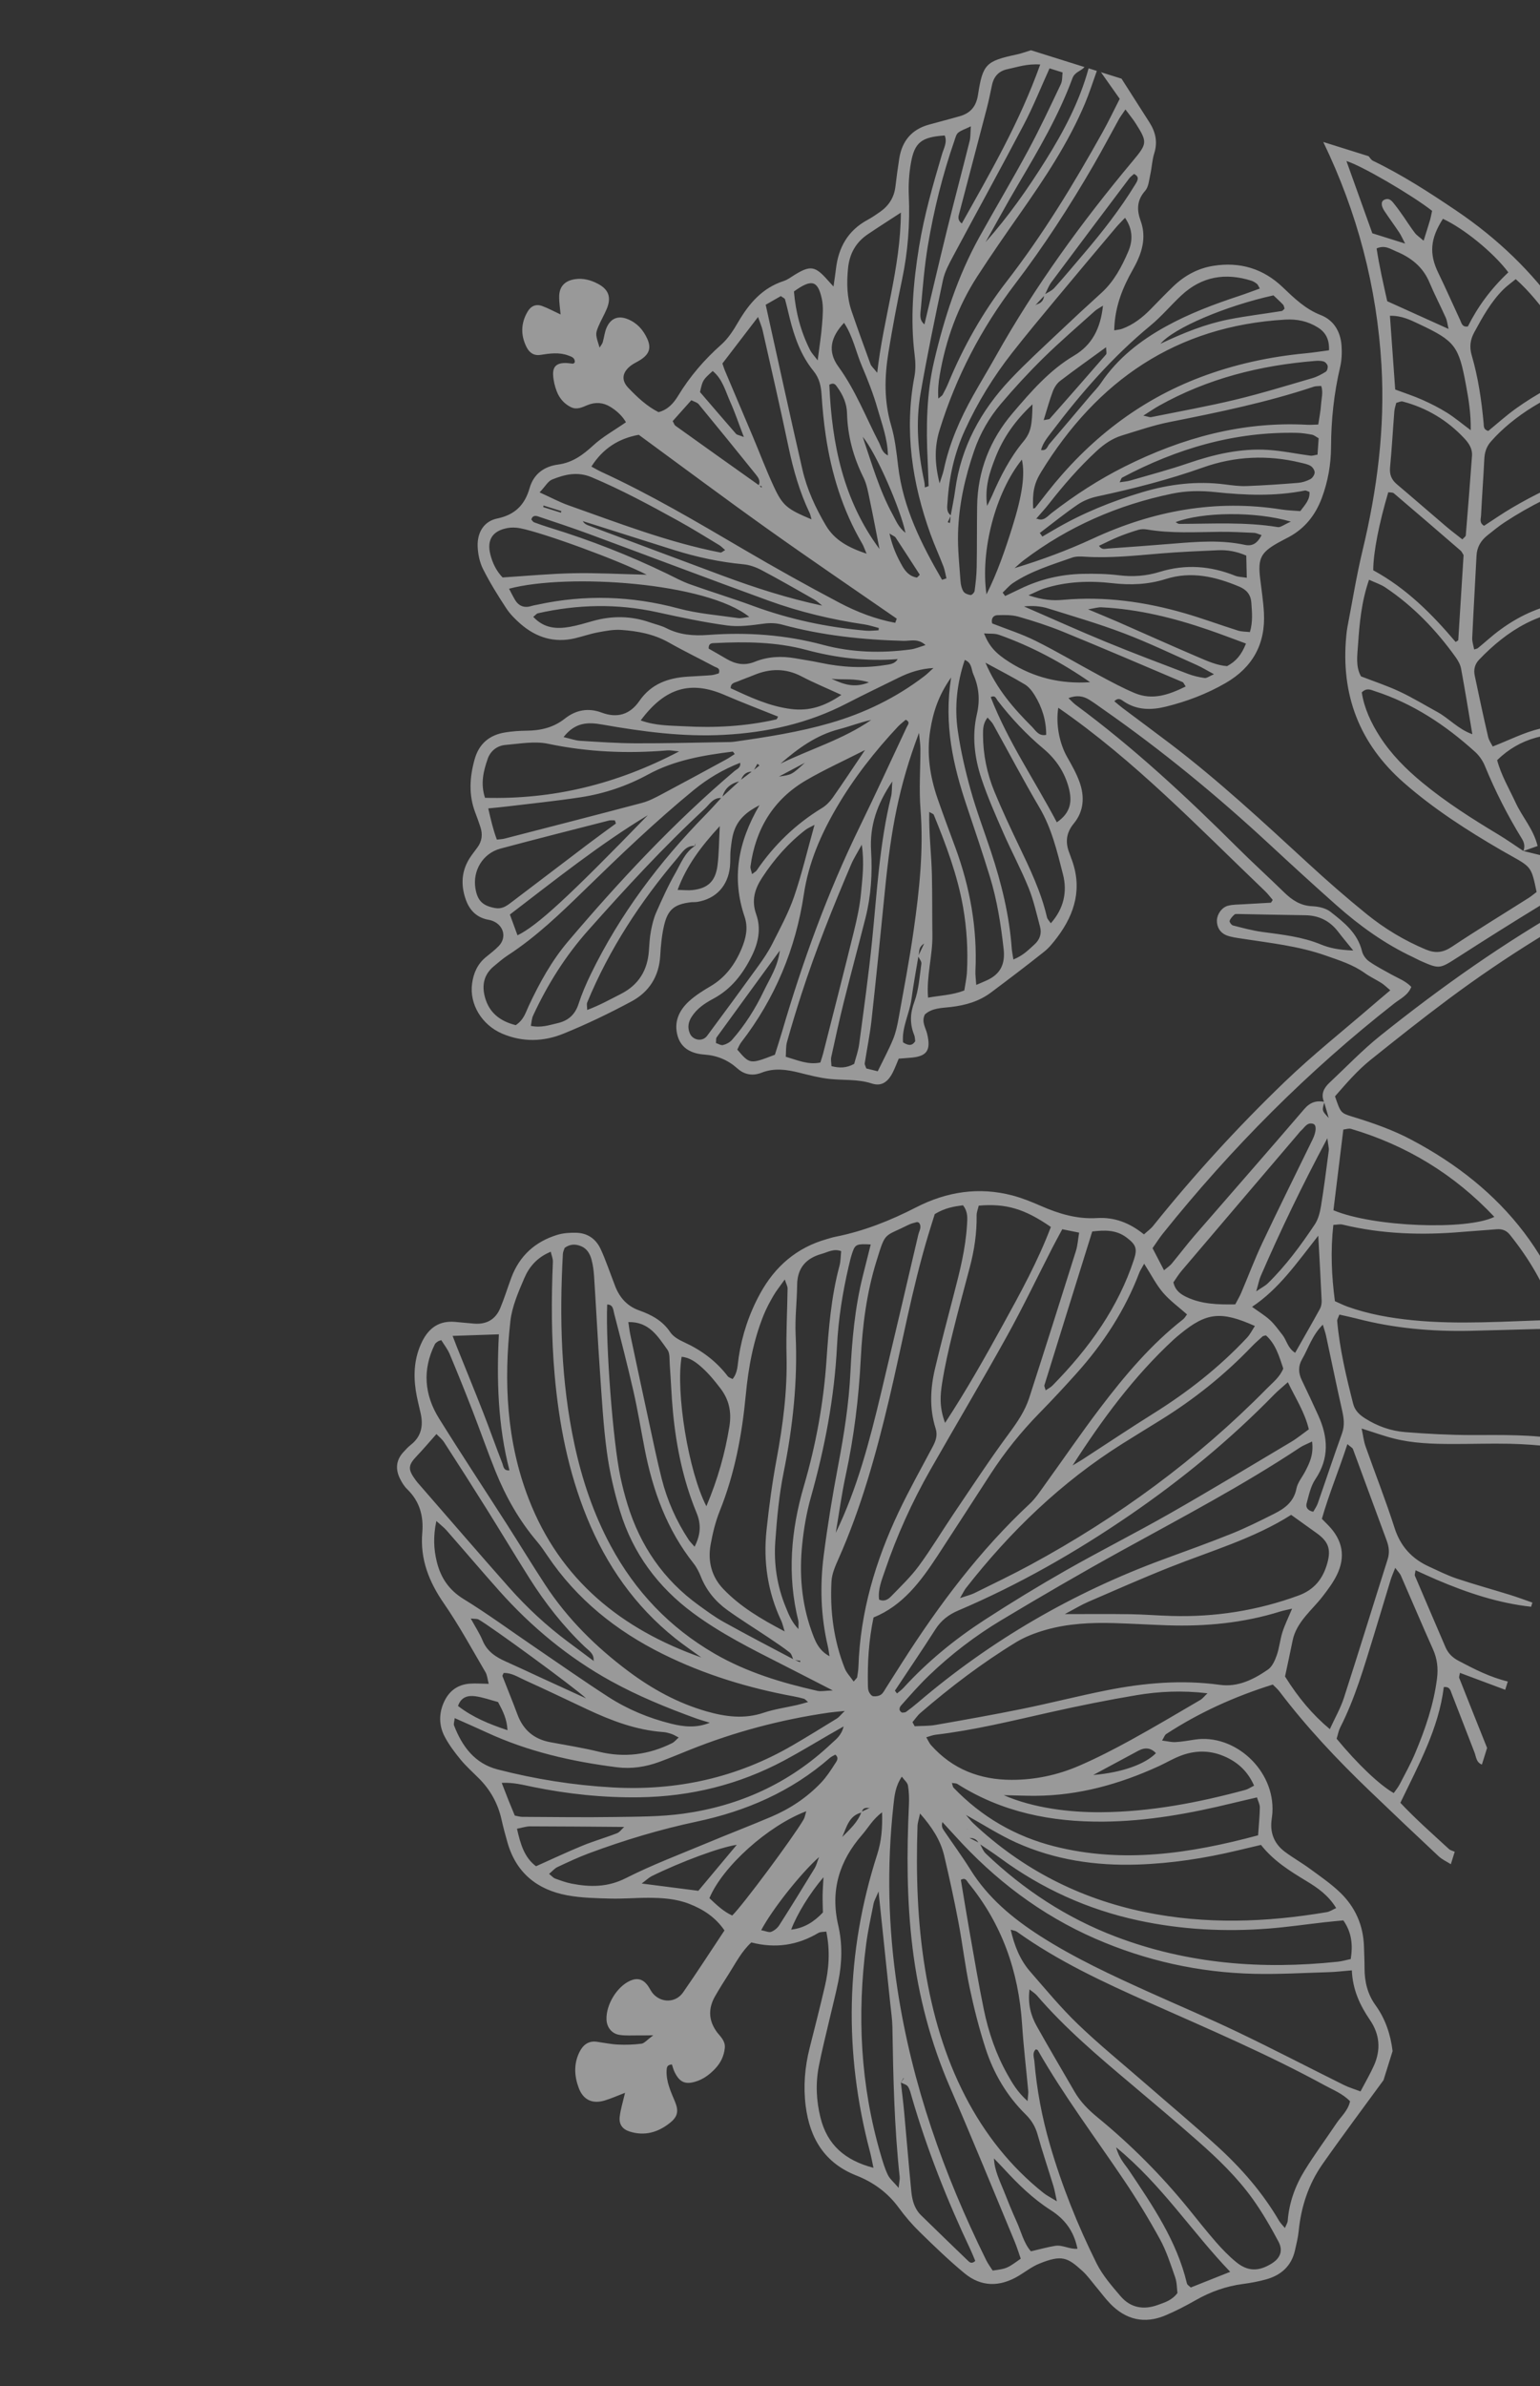 <svg width="237" height="367" viewBox="0 0 237 367" fill="none" xmlns="http://www.w3.org/2000/svg">
<rect x="0" y="0" width="237" height="367" fill="#333333" stroke="none"/>
<g opacity="0.5">
<path d="M214.314 315.458C214 312.887 213.207 310.508 211.675 308.389C210.465 306.715 209.995 304.789 209.998 302.726C209.999 301.613 209.943 300.501 209.91 299.389C209.813 296.107 208.559 293.296 206.234 291.065C204.808 289.697 203.151 288.565 201.551 287.392C200.305 286.477 198.944 285.718 197.71 284.787C196.193 283.641 195.48 282.065 195.667 280.124C195.709 279.681 195.791 279.24 195.818 278.796C196.218 272.212 189.963 266.614 183.869 267.554C182.886 267.705 181.901 267.881 180.911 267.937C180.293 267.973 179.664 267.803 178.84 267.701C179.148 267.198 179.245 266.847 179.472 266.7C184.519 263.41 189.945 260.943 195.876 259.088C196.199 259.42 196.613 259.766 196.931 260.185C201.102 265.679 205.817 270.671 210.781 275.432C214.298 278.807 217.834 282.162 221.393 285.491C221.933 285.996 222.646 286.314 223.279 286.718C223.478 286.079 223.677 285.441 223.876 284.802C223.577 284.666 223.216 284.597 222.986 284.385C220.475 282.071 217.904 279.815 215.51 277.274C218.33 271.412 221.416 265.837 222.193 259.473C223.146 259.376 223.231 260.029 223.409 260.478C224.593 263.476 225.731 266.493 226.908 269.495C227.179 270.187 227.176 271.07 228.06 271.39C228.326 270.538 228.592 269.687 228.857 268.836C227.425 265.253 225.988 261.672 224.572 258.083C224.505 257.912 224.623 257.666 224.679 257.289C227.021 258.164 229.333 259.029 231.646 259.894C231.779 259.468 231.912 259.043 232.045 258.617C229.345 257.97 226.898 256.723 224.463 255.435C223.545 254.95 222.866 254.299 222.455 253.338C220.891 249.679 219.309 246.027 217.753 242.365C217.682 242.199 217.79 241.955 217.844 241.506C218.97 242.012 220.031 242.511 221.109 242.97C225.776 244.96 230.555 246.562 235.63 247.121C235.697 246.908 235.763 246.695 235.83 246.482C234.688 246.086 233.557 245.658 232.403 245.3C229.664 244.451 226.896 243.693 224.179 242.784C222.723 242.297 221.338 241.592 219.936 240.953C217.299 239.751 215.529 237.855 214.612 234.984C213.264 230.761 211.626 226.633 210.153 222.451C209.873 221.658 209.783 220.797 209.55 219.708C211.418 220.294 212.958 220.858 214.54 221.255C217.446 221.986 220.429 222.079 223.409 222.088C226.385 222.098 229.364 221.989 232.338 222.053C234.539 222.101 236.744 222.263 238.929 222.524C240.331 222.692 241.8 222.897 242.802 224.129C243.334 222.425 243.865 220.722 244.396 219.019C244.27 218.029 244.143 217.039 244.019 216.049C243.784 214.172 243.618 212.282 243.305 210.419C240.577 194.158 231.404 182.767 217.108 175.245C214.25 173.741 211.229 172.693 208.156 171.753C206.309 171.187 206.322 171.145 205.45 168.617C207.135 166.698 208.854 164.672 210.92 163.016C214.907 159.821 218.909 156.641 223.006 153.593C231.671 147.148 240.817 141.479 250.445 136.608C256.69 133.449 263.135 130.771 269.706 128.399C270.719 128.033 271.822 127.921 272.884 127.691C273.149 126.839 273.415 125.987 273.681 125.136C262.619 128.536 252.145 133.307 242.06 138.978C231.588 144.868 221.802 151.788 212.425 159.292C209.66 161.504 207.193 164.097 204.599 166.526C203.729 167.341 203.238 168.287 203.776 169.505C204.018 170.336 204.259 171.166 204.486 171.946C203.423 170.808 203.423 170.808 203.838 169.468C202.59 169.23 201.627 169.517 200.707 170.591C195.143 177.089 189.491 183.509 183.89 189.974C182.654 191.401 181.516 192.914 180.309 194.367C180.042 194.688 179.671 194.922 179.139 195.373C178.501 194.145 177.955 193.093 177.372 191.971C177.951 191.148 178.417 190.405 178.961 189.726C189.5 176.572 201.307 164.713 214.568 154.333C215.504 153.6 216.682 153.085 217.194 151.788C216.329 150.871 215.172 150.461 214.125 149.876C212.967 149.23 211.778 148.624 210.697 147.864C210.206 147.519 209.751 146.891 209.61 146.31C208.93 143.498 206.818 141.852 204.75 140.231C204.025 139.663 202.903 139.421 201.947 139.38C200.141 139.301 198.843 138.439 197.618 137.242C195.242 134.92 192.777 132.689 190.424 130.345C182.569 122.524 174.469 114.99 165.54 108.405C165.192 108.148 164.9 107.812 164.431 107.371C165.685 106.888 166.699 107.035 167.658 107.636C168.406 108.106 169.118 108.635 169.843 109.141C178.837 115.42 187.29 122.373 195.341 129.831C198.752 132.99 202.18 136.132 205.659 139.215C209.233 142.382 213.086 145.158 217.425 147.196C217.825 147.384 218.211 147.604 218.615 147.783C221.533 149.075 221.559 149.021 224.359 147.222C228.558 144.524 232.78 141.862 237.041 139.266C238.199 138.561 239.209 137.773 239.976 136.662C239.822 136.646 239.667 136.63 239.512 136.614C239.581 136.661 239.656 136.752 239.718 136.744C239.804 136.733 239.881 136.647 239.964 136.583C240.227 136.717 240.552 137.042 240.739 136.974C241.663 136.638 242.568 136.234 243.449 135.792C253.406 130.801 263.655 126.541 274.278 123.219C274.477 122.581 274.677 121.942 274.876 121.303C271.503 122.34 268.066 123.206 264.768 124.446C256.882 127.411 249.148 130.755 241.637 134.604C241.353 134.75 241.017 134.792 240.539 134.931C239.301 133.461 239.074 131.987 239.876 130.109C242.942 122.934 245.631 115.61 247.65 108.064C249.552 100.959 251.216 93.793 251.766 86.433C251.906 84.56 251.908 82.628 251.615 80.781C250.938 76.501 250.272 72.195 249.193 68.007C245.313 52.95 236.932 41.041 224.085 32.374C219.958 29.59 215.781 26.887 211.283 24.725C211.012 24.595 210.837 24.262 210.617 24.023C208.293 23.295 205.97 22.566 203.647 21.837C208.88 32.676 211.896 44.101 212.602 56.157C213.167 65.814 211.951 75.268 209.696 84.643C208.759 88.536 208.127 92.503 207.364 96.439C207.279 96.875 207.234 97.321 207.19 97.764C206.306 106.846 209.207 114.398 216.065 120.4C220.676 124.435 225.789 127.715 231.058 130.778C231.536 131.056 232.021 131.322 232.504 131.593C235.682 133.374 235.682 133.374 236.478 137.193C236.098 137.477 235.683 137.83 235.227 138.119C231.289 140.616 227.305 143.04 223.423 145.624C222.065 146.528 220.9 146.652 219.427 146.037C216.13 144.659 213.097 142.833 210.337 140.602C207.24 138.097 204.235 135.467 201.3 132.769C194.364 126.396 187.468 119.98 179.956 114.283C177.574 112.477 175.167 110.705 172.777 108.909C172.352 108.59 171.954 108.235 171.494 107.856C172.142 107.193 172.604 107.654 172.965 107.895C174.972 109.24 177.167 109.232 179.361 108.697C182.6 107.907 185.715 106.728 188.618 105.052C192.754 102.664 194.771 99.061 194.514 94.26C194.418 92.485 194.139 90.72 193.93 88.952C193.571 85.914 194.017 84.994 196.624 83.513C197.203 83.184 197.803 82.895 198.388 82.577C200.843 81.242 202.451 79.195 203.424 76.587C204.37 74.049 204.832 71.419 204.842 68.73C204.858 64.588 205.288 60.509 206.238 56.471C206.488 55.408 206.536 54.258 206.458 53.164C206.305 51.007 205.265 49.24 203.258 48.458C200.893 47.536 199.174 45.865 197.411 44.181C194.403 41.304 190.824 40.237 186.732 40.885C184.359 41.261 182.331 42.365 180.6 44.013C179.394 45.163 178.245 46.374 177.075 47.562C175.814 48.842 174.422 49.935 172.722 50.56C172.339 50.701 171.915 50.724 171.476 50.808C171.536 47.989 172.263 45.398 173.774 42.501C174.185 41.712 174.652 40.949 175.025 40.143C175.943 38.158 176.318 36.105 175.545 33.983C174.933 32.3 174.934 30.812 176.236 29.345C176.766 28.747 176.834 27.701 177.026 26.84C177.267 25.76 177.304 24.624 177.635 23.577C178.189 21.822 177.83 20.288 176.886 18.812C175.456 16.576 174.028 14.338 172.599 12.1C171.543 11.769 170.488 11.438 169.431 11.107C170.368 12.433 171.305 13.759 172.322 15.199C171.415 16.973 170.609 18.672 169.695 20.311C165.247 28.291 160.511 36.079 154.903 43.315C151.209 48.081 148.26 53.321 145.945 58.91C145.69 59.527 145.386 60.125 145.068 60.711C144.973 60.887 144.752 60.996 144.401 61.297C144.322 59.993 144.423 58.857 144.619 57.713C145.55 52.261 147.397 47.149 150.402 42.507C152.518 39.239 154.743 36.041 156.976 32.852C160.749 27.468 164.402 22.014 166.972 15.918C167.661 14.282 168.194 12.58 168.798 10.908C168.376 10.776 167.953 10.643 167.531 10.511C166.143 15.607 163.702 20.212 160.924 24.647C158.158 29.061 155.168 33.321 151.673 37.246C153.349 34.272 154.975 31.27 156.71 28.331C159.816 23.071 162.915 17.804 165.04 12.048C165.415 11.034 166.355 10.963 166.897 10.312C164.152 9.451 161.406 8.59 158.66 7.729C157.941 7.946 157.233 8.216 156.501 8.373C151.763 9.386 151.242 9.824 150.515 14.564C150.238 16.371 149.362 17.396 147.715 17.871C146.118 18.331 144.505 18.733 142.906 19.184C140.277 19.926 138.809 21.713 138.39 24.395C138.166 25.827 137.971 27.264 137.801 28.703C137.606 30.363 136.792 31.631 135.455 32.575C134.821 33.022 134.173 33.461 133.492 33.831C130.498 35.454 129.032 38.052 128.649 41.367C128.554 42.186 128.422 43 128.272 44.067C127.828 43.581 127.605 43.346 127.392 43.103C125.473 40.913 124.719 40.787 122.337 42.245C121.77 42.592 121.222 43.022 120.604 43.222C117.323 44.285 115.278 46.671 113.599 49.544C112.876 50.782 112.066 52.059 111.011 52.993C108.405 55.303 106.179 57.881 104.368 60.861C103.684 61.986 102.8 63.017 101.341 63.391C99.521 62.466 98.078 61.091 96.705 59.664C95.574 58.489 95.748 57.269 97.066 56.247C97.5 55.911 98.019 55.687 98.487 55.394C99.927 54.494 100.265 53.526 99.594 52.068C98.97 50.712 98.024 49.656 96.61 49.087C95.152 48.501 93.997 48.922 93.347 50.407C93.042 51.107 92.973 51.909 92.754 52.652C92.679 52.908 92.477 53.126 92.272 53.461C91.649 51.48 91.611 51.369 92.088 50.215C92.472 49.291 92.995 48.425 93.378 47.501C94.11 45.737 93.674 44.508 91.99 43.633C90.897 43.065 89.731 42.745 88.468 42.942C86.922 43.183 86.073 44.059 86.052 45.621C86.041 46.476 86.184 47.332 86.273 48.364C85.21 47.87 84.349 47.401 83.438 47.067C82.49 46.72 81.71 47.048 81.182 47.953C80.148 49.727 80.117 51.558 81.029 53.377C81.457 54.231 82.144 54.744 83.178 54.582C84.606 54.358 86.043 54.15 87.443 54.671C87.92 54.849 88.525 55.007 88.453 55.74C88.354 55.817 88.272 55.935 88.194 55.931C87.871 55.919 87.551 55.851 87.229 55.837C85.751 55.772 85.062 56.299 85.123 57.646C85.163 58.512 85.374 59.405 85.69 60.213C86.101 61.264 86.829 62.117 87.875 62.625C88.785 63.066 89.599 62.639 90.417 62.303C91.634 61.804 92.828 61.895 93.924 62.569C94.93 63.187 95.79 63.987 96.332 64.942C94.511 66.205 92.746 67.174 91.305 68.5C89.703 69.975 88.1 71.156 85.879 71.451C83.75 71.734 82.128 72.897 81.51 75.053C80.764 77.658 79.257 79.18 76.525 79.746C74.445 80.176 73.441 81.916 73.509 84.016C73.548 85.203 73.814 86.481 74.342 87.531C75.387 89.609 76.626 91.597 77.903 93.543C78.503 94.457 79.311 95.267 80.142 95.985C82.546 98.06 85.315 98.911 88.469 98.172C89.654 97.894 90.813 97.484 92.007 97.261C93.194 97.04 94.424 96.798 95.612 96.882C98.151 97.063 100.637 97.52 102.922 98.816C105.23 100.124 107.625 101.278 109.965 102.531C110.28 102.701 110.898 102.739 110.62 103.565C110.288 103.65 109.888 103.81 109.479 103.845C108.267 103.946 107.05 103.993 105.836 104.071C102.839 104.262 100.222 105.166 98.4 107.806C96.955 109.899 94.994 110.502 92.575 109.594C90.55 108.834 88.622 109.182 86.936 110.519C85.185 111.907 83.201 112.364 81.038 112.384C79.935 112.395 78.822 112.473 77.734 112.65C75.332 113.039 73.712 114.375 73.039 116.797C72.273 119.548 72.101 122.279 73.149 124.999C73.428 125.725 73.689 126.459 73.933 127.199C74.305 128.328 74.184 129.384 73.455 130.363C72.924 131.075 72.352 131.778 71.946 132.562C70.967 134.45 70.991 136.428 71.697 138.395C72.306 140.091 73.458 141.189 75.281 141.484C75.497 141.519 75.712 141.594 75.914 141.681C77.546 142.39 77.982 144.206 76.776 145.48C76.168 146.121 75.447 146.656 74.762 147.219C73.486 148.27 72.871 149.666 72.653 151.266C72.22 154.44 74.134 157.63 77.289 158.978C80.412 160.311 83.631 160.228 86.686 158.99C90.274 157.536 93.784 155.846 97.198 154.011C99.89 152.564 101.43 150.172 101.608 146.981C101.695 145.429 101.845 143.858 102.195 142.349C102.77 139.872 103.796 139.071 106.319 138.769C106.648 138.73 106.987 138.767 107.312 138.713C110.176 138.243 112.029 136.265 112.337 133.303C112.43 132.418 112.345 131.515 112.448 130.632C112.564 129.645 112.672 128.625 113.011 127.703C113.617 126.056 114.803 124.898 116.882 123.842C113.509 129.605 112.604 135.14 114.591 140.998C115.165 142.689 114.799 144.29 114.142 145.873C113.131 148.304 111.659 150.324 109.348 151.685C108.205 152.357 107.056 153.075 106.076 153.96C104.501 155.382 103.659 157.205 104.291 159.359C104.875 161.345 106.557 162.064 108.397 162.195C110.375 162.337 112.032 163.034 113.486 164.333C114.587 165.317 115.867 165.509 117.204 164.984C119.179 164.207 121.107 164.504 123.068 164.996C124.567 165.371 126.076 165.765 127.606 165.936C129.786 166.18 131.99 165.937 134.162 166.643C135.642 167.125 136.636 166.428 137.382 164.967C137.73 164.285 137.995 163.56 138.311 162.823C138.956 162.772 139.498 162.727 140.041 162.688C142.647 162.503 143.301 161.58 142.683 158.998C142.457 158.056 141.777 157.171 142.331 156.029C143.433 155.018 144.934 155.041 146.325 154.879C148.575 154.618 150.678 154.018 152.505 152.651C155.257 150.593 157.997 148.516 160.688 146.376C161.459 145.763 162.101 144.955 162.702 144.159C165.496 140.459 166.608 136.447 164.835 131.941C164.753 131.735 164.699 131.517 164.615 131.311C163.925 129.633 164.027 128.139 165.257 126.65C166.805 124.777 166.936 122.537 166.15 120.32C165.674 118.974 164.955 117.703 164.244 116.458C163.047 114.364 162.458 111.422 162.865 108.854C174.623 116.969 184.432 127.251 194.67 137.039C195.121 137.47 195.496 137.981 195.869 138.411C195.686 138.68 195.633 138.833 195.571 138.837C194.142 138.926 192.711 138.991 191.281 139.08C190.514 139.127 189.722 139.11 188.988 139.302C188.022 139.555 187.312 140.603 187.278 141.548C187.24 142.572 187.787 143.504 188.821 143.881C189.535 144.141 190.315 144.239 191.074 144.357C195.436 145.033 199.821 145.485 204.048 146.975C206.147 147.715 208.218 148.357 210.046 149.667C210.851 150.245 211.771 150.661 212.609 151.197C213.044 151.475 213.414 151.854 213.961 152.31C212.967 153.153 212.123 153.855 211.292 154.573C206.751 158.495 202.035 162.234 197.713 166.389C190.499 173.326 183.743 180.718 177.466 188.541C177.079 189.024 176.552 189.392 176.048 189.853C173.827 188.05 171.476 187.177 168.833 187.34C165.753 187.532 162.934 186.679 160.163 185.463C158.749 184.844 157.3 184.257 155.812 183.865C150.654 182.509 145.695 183.276 140.989 185.692C137.016 187.732 132.915 189.361 128.531 190.224C128.097 190.309 127.675 190.453 127.248 190.573C122.616 191.88 119.266 194.771 116.966 198.983C115.292 202.048 114.209 205.297 113.681 208.754C113.508 209.883 113.553 211.136 112.736 212.099C112.385 211.906 112.136 211.848 112.016 211.691C110.226 209.34 107.942 207.656 105.273 206.433C104.489 206.074 103.613 205.588 103.156 204.904C101.964 203.12 100.267 202.22 98.355 201.541C96.579 200.911 95.398 199.638 94.706 197.899C94.295 196.866 93.935 195.812 93.531 194.776C93.168 193.845 92.823 192.901 92.386 192.004C91.641 190.473 90.357 189.646 88.682 189.601C87.703 189.574 86.672 189.643 85.742 189.93C82.368 190.968 79.956 193.128 78.697 196.497C78.112 198.06 77.625 199.664 76.982 201.202C76.254 202.942 74.866 203.719 72.995 203.577C72.004 203.502 71.014 203.393 70.023 203.308C67.628 203.102 66.017 204.2 64.967 206.327C63.783 208.724 63.6 211.243 63.981 213.824C64.159 215.034 64.485 216.22 64.746 217.416C65.158 219.306 64.833 220.95 63.232 222.209C62.799 222.55 62.418 222.966 62.046 223.377C60.942 224.597 60.845 225.974 61.546 227.402C61.836 227.993 62.2 228.591 62.667 229.042C64.573 230.886 65.208 233.145 64.987 235.729C64.635 239.825 66.027 243.302 68.332 246.635C70.662 250.004 72.626 253.633 74.706 257.174C74.994 257.664 75.031 258.303 75.212 258.975C74.07 258.96 73.183 258.884 72.306 258.949C70.197 259.104 68.847 260.319 68.129 262.256C67.517 263.91 67.64 265.602 68.446 267.121C69.114 268.382 69.994 269.547 70.904 270.651C71.747 271.673 72.75 272.563 73.69 273.504C75.462 275.275 76.63 277.376 77.18 279.839C77.447 281.033 77.766 282.217 78.103 283.394C79.441 288.065 82.687 290.646 87.284 291.501C89.441 291.902 91.678 291.943 93.883 292.005C95.87 292.061 97.864 291.877 99.854 291.884C101.96 291.892 104.062 292.036 106.057 292.81C108.241 293.657 110.129 294.895 111.494 296.905C109.323 300.167 107.276 303.347 105.116 306.447C104.004 308.044 101.811 308.086 100.526 306.656C100.16 306.249 99.945 305.708 99.605 305.274C98.889 304.361 98.021 304.173 96.966 304.647C94.934 305.56 93.247 308.339 93.338 310.623C93.384 311.785 94.126 312.777 95.321 312.966C96.29 313.12 97.297 313.037 98.287 313.05C98.798 313.057 99.308 313.044 100.533 313.033C99.544 313.764 99.166 314.266 98.732 314.322C97.544 314.476 96.329 314.515 95.131 314.461C94.031 314.41 92.939 314.18 91.844 314.026C90.546 313.844 89.711 314.535 89.182 315.598C88.285 317.402 88.373 319.283 89.06 321.118C89.748 322.955 91.147 323.629 93.049 323.062C94.083 322.754 95.075 322.302 96.19 321.876C95.874 323.249 95.503 324.399 95.369 325.576C95.236 326.747 95.812 327.492 96.914 327.839C99.225 328.566 101.289 327.958 103.125 326.483C104.285 325.551 104.483 324.695 103.876 323.235C103.233 321.69 102.514 320.181 102.587 318.446C102.605 318.001 102.639 317.557 103.408 317.521C103.525 317.868 103.619 318.275 103.795 318.642C104.553 320.215 105.402 320.629 106.966 320.178C108.167 319.832 109.145 319.125 110.01 318.222C110.892 317.301 111.426 316.235 111.545 314.966C111.639 313.964 110.976 313.327 110.413 312.646C110.342 312.56 110.28 312.468 110.217 312.376C109.013 310.637 109.008 308.84 110.042 307.033C110.704 305.874 111.42 304.743 112.14 303.619C113.208 301.952 114.1 300.147 115.628 298.749C119.321 299.709 122.729 299.198 125.94 297.29C126.257 297.102 126.709 297.147 127.163 297.074C127.775 300.051 127.576 302.81 126.934 305.543C126.196 308.691 125.403 311.826 124.606 314.96C123.856 317.91 123.61 320.898 123.993 323.911C124.631 328.915 126.927 332.685 131.802 334.605C134.406 335.63 136.626 337.236 138.32 339.558C139.298 340.899 140.4 342.171 141.586 343.328C143.802 345.492 146.038 347.65 148.42 349.623C151.019 351.776 153.888 351.75 156.764 350.029C157.812 349.402 158.796 348.621 159.912 348.165C163.435 346.728 164.284 347.216 166.528 349.231C167.345 349.964 167.989 350.894 168.704 351.742C169.419 352.59 170.074 353.495 170.842 354.29C173.251 356.783 176.114 357.465 179.329 356.121C180.962 355.439 182.542 354.607 184.084 353.733C186.338 352.456 188.711 351.62 191.273 351.28C192.477 351.12 193.684 350.9 194.853 350.573C197.154 349.931 198.76 348.518 199.299 346.082C199.515 345.104 199.765 344.124 199.863 343.132C200.233 339.392 201.381 335.911 203.528 332.849C206.583 328.489 209.782 324.231 212.919 319.929C213.384 318.439 213.849 316.948 214.314 315.458ZM132.586 278.657C132.013 280.279 130.761 281.369 129.613 282.538C130.3 281.017 130.646 279.217 132.639 278.759C132.725 278.046 133.218 278.016 133.765 278.075C133.785 277.926 133.805 277.778 133.826 277.629C133.784 277.691 133.706 277.757 133.711 277.815C133.717 277.9 133.783 277.98 133.823 278.063C133.423 278.263 133.005 278.46 132.586 278.657ZM150.632 283.523C151.731 284.265 152.843 284.981 153.906 285.763C160.322 290.483 167.423 293.7 175.187 295.368C181.808 296.79 188.527 297.143 195.279 296.612C198.139 296.387 200.983 295.97 203.836 295.648C204.808 295.539 205.782 295.454 206.738 295.36C208.049 297.254 208.207 299.156 207.876 301.303C207.161 301.454 206.537 301.645 205.9 301.713C194.204 302.952 182.752 302.063 171.673 297.847C164.135 294.978 157.534 290.642 151.707 285.084C151.27 284.667 151.058 284.01 150.741 283.465C150.203 283.19 149.664 282.914 149.126 282.639C149.025 282.233 148.962 281.812 148.899 281.392C148.732 281.339 148.566 281.285 148.399 281.232C148.459 281.278 148.513 281.353 148.579 281.365C148.675 281.382 148.779 281.354 148.879 281.345C148.928 281.787 148.968 282.233 149.008 282.678C149.706 282.657 150.322 282.794 150.632 283.523ZM160.749 45.443C161.098 44.745 161.365 43.991 161.82 43.379C165.787 38.048 169.786 32.741 173.786 27.433C173.981 27.174 174.267 26.983 174.519 26.753C175.428 27.189 175.079 27.77 174.729 28.342C172.412 32.136 169.689 35.625 166.812 38.997C165.302 40.766 163.816 42.558 162.259 44.285C161.851 44.739 161.22 44.989 160.69 45.332C160.674 46.157 160.25 46.648 159.467 46.845C159.452 47.02 159.437 47.195 159.422 47.37C159.461 47.296 159.537 47.219 159.529 47.151C159.518 47.055 159.446 46.967 159.4 46.875C159.842 46.394 160.295 45.919 160.749 45.443ZM113.935 120.009C112.983 120.89 112.027 121.761 111.071 122.633C110.247 123.536 109.437 124.446 108.585 125.314C101.469 132.573 95.413 140.607 90.942 149.791C90.213 151.286 89.549 152.829 89.035 154.408C88.493 156.076 87.439 156.994 85.788 157.371C84.51 157.662 83.257 158.117 81.696 157.778C81.814 157.207 81.826 156.667 82.033 156.218C84.238 151.453 86.985 147.063 90.491 143.119C96.246 136.647 102.097 130.276 108.454 124.396C109.217 123.69 109.804 122.571 111.131 122.755C111.467 121.199 112.526 120.439 113.987 120.122C114.271 119.175 114.857 118.633 115.884 118.678C116.11 118.276 116.336 117.874 116.562 117.472C116.669 117.56 116.776 117.648 116.883 117.736C116.533 118.009 116.183 118.283 115.833 118.557C115.206 119.052 114.57 119.531 113.935 120.009ZM142.22 145.123C141.823 145.968 141.565 146.518 141.307 147.068C141.464 147.459 141.845 147.864 141.797 148.208C141.519 150.18 141.402 152.237 140.719 154.073C140.046 155.887 140.004 157.488 140.697 159.207C140.816 159.501 140.805 159.849 140.848 160.138C140.348 160.923 139.763 160.809 138.973 160.317C138.759 158.024 139.979 155.898 140.279 153.617C140.567 151.417 140.983 149.235 141.344 147.045C141.535 146.476 141.246 145.746 142.22 145.123ZM117.227 74.776C117.234 74.778 117.211 74.936 117.202 75.021C117.071 74.894 116.94 74.767 116.809 74.64C112.508 71.593 108.216 68.54 103.934 65.472C103.777 65.359 103.717 65.11 103.523 64.768C104.42 63.764 105.355 62.716 106.391 61.555C106.818 61.778 107.286 61.88 107.527 62.172C110.467 65.738 113.381 69.325 116.278 72.926C116.677 73.422 117.123 73.98 116.715 74.712C116.886 74.73 117.058 74.745 117.227 74.776ZM136.156 102.297C132.843 102.814 129.556 102.634 126.284 101.942C124.99 101.669 123.679 101.475 122.375 101.246C120.264 100.876 118.16 100.974 116.176 101.777C114.565 102.43 113.175 102.147 111.776 101.32C110.849 100.772 109.909 100.244 109.062 99.757C109.03 98.863 109.616 98.926 109.982 98.908C114.734 98.671 119.45 98.708 124.111 99.962C128.714 101.198 133.425 101.748 138.211 101.367C138.377 101.384 138.543 101.401 138.709 101.418C138.527 101.394 138.345 101.371 138.163 101.347C137.718 102.141 136.908 102.18 136.156 102.297ZM94.964 281.949C93.216 282.636 91.399 283.146 89.663 283.857C87.318 284.818 85.025 285.904 82.492 287.033C80.67 285.665 80.095 283.603 79.561 281.262C80.361 281.111 80.977 280.894 81.593 280.895C86.443 280.902 91.293 280.951 96.143 280.987C96.328 281 96.513 281.013 96.698 281.026C96.502 280.996 96.306 280.967 96.11 280.938C95.723 281.267 95.407 281.775 94.964 281.949ZM142.255 49.875C141.405 49.193 141.652 48.208 141.724 47.384C142.007 44.172 142.267 40.946 142.797 37.769C143.714 32.272 145.066 26.867 146.894 21.593C147.038 21.176 147.155 20.663 147.46 20.411C147.91 20.039 148.518 19.862 149.41 19.432C149.333 20.447 149.374 21.095 149.223 21.694C148.087 26.232 146.882 30.752 145.76 35.293C144.559 40.157 143.426 45.039 142.264 49.912C142.261 49.9 142.258 49.888 142.255 49.875ZM103.91 134.329C102.806 136.257 101.891 138.3 100.99 140.336C100.59 141.239 100.356 142.234 100.172 143.211C99.987 144.192 99.932 145.2 99.865 146.199C99.662 149.23 98.286 151.478 95.564 152.864C93.91 153.707 92.285 154.612 90.366 155.337C90.359 154.78 90.26 154.444 90.364 154.193C93.759 145.981 98.573 138.661 104.294 131.921C104.992 131.099 105.572 130.034 106.902 130.101C106.951 129.948 107.001 129.796 107.051 129.644C107.028 129.79 107.004 129.936 106.981 130.082C105.397 131.073 104.776 132.817 103.91 134.329ZM139.048 319.612C139.066 319.624 139.084 319.637 139.102 319.65C138.95 319.865 138.799 320.08 138.647 320.296C139.015 320.497 139.511 320.602 139.721 320.908C140.023 321.346 140.142 321.922 140.297 322.453C142.653 330.565 145.748 338.386 149.355 346.007C149.631 346.591 149.863 347.195 150.092 347.736C149.49 348.294 149.16 347.892 148.885 347.628C146.498 345.339 144.128 343.031 141.758 340.723C140.749 339.74 140.385 338.447 140.254 337.113C139.852 333.031 139.524 328.941 139.148 324.856C139.007 323.329 138.811 321.807 138.64 320.282C138.776 320.059 138.912 319.835 139.048 319.612ZM146.189 80.434C146.075 80.395 145.962 80.356 145.848 80.317C146.015 79.97 146.182 79.624 146.349 79.277C145.571 78.716 145.782 77.865 145.828 77.128C146.066 73.321 146.896 69.658 148.489 66.169C150.44 61.898 152.882 57.932 155.77 54.251C157.962 51.456 160.24 48.728 162.51 45.995C165.56 42.324 168.637 38.674 171.712 35.022C172.13 34.524 172.6 34.07 173.137 33.498C174.335 35.242 174.367 36.986 173.639 38.678C172.628 41.029 171.438 43.294 169.49 45.058C167.27 47.069 165.071 49.103 162.897 51.165C160.403 53.531 157.853 55.849 155.494 58.348C150.969 63.143 147.892 68.714 147.002 75.37C146.825 76.691 146.539 77.997 146.304 79.31C146.266 79.684 146.227 80.059 146.189 80.434ZM91.826 255.518C91.762 255.488 91.701 255.44 91.635 255.433C91.545 255.425 91.452 255.448 91.361 255.458C90.03 254.47 88.707 253.478 87.381 252.489C84.087 250.034 81.086 247.245 78.362 244.174C73.806 239.036 69.324 233.832 64.812 228.654C64.521 228.32 64.22 227.992 63.958 227.635C62.731 225.964 62.793 225.352 64.173 223.907C65.158 222.874 66.079 221.78 67.166 220.558C67.512 220.924 68.025 221.324 68.36 221.842C70.53 225.194 72.681 228.56 74.8 231.945C77.038 235.519 79.206 239.136 81.457 242.701C83.894 246.561 86.691 250.134 90 253.285C90.623 253.878 91.461 254.348 91.347 255.421C91.506 255.453 91.666 255.485 91.826 255.518ZM161.392 77.534C163.652 74.643 166.047 71.883 168.742 69.388C169.903 68.312 171.167 67.432 172.669 66.975C175.098 66.236 177.516 65.398 179.997 64.907C187.479 63.423 194.942 61.893 202.198 59.471C202.498 59.371 202.841 59.405 203.332 59.362C203.665 60.332 203.361 61.299 203.303 62.234C203.243 63.214 203.038 64.186 202.876 65.293C202.232 65.31 201.696 65.361 201.164 65.332C191.194 64.792 181.912 67.336 173.056 71.772C169.084 73.762 165.375 76.175 161.855 78.894C161.191 79.406 160.598 80.253 159.544 79.757C159.534 79.911 159.525 80.065 159.516 80.22C159.551 80.151 159.622 80.076 159.612 80.014C159.598 79.929 159.522 79.855 159.473 79.775C160.103 79.027 160.785 78.31 161.392 77.534ZM236.631 130.116C236.001 127.525 234.294 125.698 233.283 123.519C232.264 121.323 231.018 119.231 230.404 116.913C233.85 113.537 238.48 112.258 243.768 113.266C243.602 114.091 243.514 114.941 243.257 115.735C241.521 121.088 239.703 126.41 237.095 131.531C236.119 131.294 235.284 131.091 234.449 130.888C233.172 130.048 231.928 129.16 230.623 128.375C226.557 125.932 222.556 123.393 218.888 120.365C216.41 118.318 214.142 116.061 212.384 113.337C211.005 111.199 209.939 108.928 209.572 106.488C210.346 105.729 210.98 106.106 211.564 106.295C217.44 108.188 222.465 111.526 227.01 115.638C227.641 116.209 228.184 116.987 228.509 117.777C230.113 121.683 232.016 125.428 234.224 129.016C234.605 129.635 234.705 130.23 234.436 130.896C235.133 130.648 235.83 130.401 236.631 130.116ZM123.172 255.434C123.154 255.505 123.137 255.575 123.12 255.646C122.816 255.515 122.513 255.385 122.209 255.255C118.57 253.338 114.943 251.445 111.367 249.459C110.018 248.71 108.764 247.78 107.51 246.874C102.11 242.972 98.529 237.75 96.57 231.38C96.145 230 95.783 228.595 95.482 227.181C94.321 221.719 93.194 206.803 93.443 200.636C94.378 200.633 94.373 201.463 94.513 202.008C95.545 205.992 96.574 209.978 97.487 213.991C98.154 216.919 98.639 219.89 99.211 222.84C100.457 229.263 102.637 235.275 106.741 240.457C107.214 241.055 107.573 241.773 107.858 242.487C108.712 244.624 110.118 246.325 111.942 247.635C114.007 249.119 116.175 250.456 118.288 251.872C119.389 252.611 120.496 253.348 121.54 254.163C121.838 254.396 121.925 254.903 122.108 255.285C122.463 255.335 122.817 255.384 123.172 255.434ZM196.852 341.574C194.312 337.222 191.035 333.474 187.345 330.11C183.67 326.759 179.85 323.569 176.099 320.303C172.68 317.327 169.154 314.465 165.89 311.327C163.269 308.807 160.934 305.978 158.537 303.228C156.986 301.448 156.12 299.3 155.542 296.79C155.974 296.926 156.282 296.947 156.496 297.101C162.825 301.634 169.838 304.878 176.9 308.022C185.975 312.062 195.119 315.954 203.853 320.722C205.182 321.447 206.639 322.006 207.77 323.179C207.461 324.627 206.388 325.506 205.663 326.587C204.056 328.981 202.341 331.305 200.822 333.753C199.344 336.135 198.388 338.744 198.174 341.584C198.152 341.879 197.953 342.161 197.745 342.675C197.37 342.218 197.059 341.927 196.852 341.574ZM208.813 202.805C214.515 204.292 220.324 204.805 226.2 204.685C229.62 204.615 233.039 204.492 236.459 204.411C237.548 204.385 238.638 204.418 239.652 204.424C241.557 208.446 242.819 217.848 241.95 221.522C241.434 221.491 240.885 221.514 240.358 221.418C235.768 220.584 231.135 220.716 226.499 220.715C223.084 220.713 219.664 220.53 216.26 220.261C214.048 220.086 211.96 219.353 210.053 218.131C209.174 217.567 208.507 216.931 208.24 215.883C207.171 211.685 206.165 207.476 205.786 203.143C205.769 202.948 205.923 202.737 206.123 202.187C207.111 202.413 207.968 202.585 208.813 202.805ZM141.659 263.444C146.288 259.457 151.142 255.767 156.351 252.588C157.745 251.737 159.336 251.135 160.911 250.684C164.339 249.703 167.876 249.536 171.419 249.636C174.176 249.714 176.93 249.886 179.686 249.976C185.571 250.169 191.372 249.619 197.028 247.85C197.529 247.693 198.05 247.603 198.848 247.414C198.26 248.821 197.725 249.892 197.365 251.02C196.995 252.181 196.891 253.43 196.489 254.576C196.207 255.381 195.792 256.33 195.14 256.779C192.934 258.3 190.528 259.515 187.736 259.132C181.864 258.326 176.056 258.831 170.289 259.978C165.957 260.839 161.671 261.942 157.342 262.823C152.907 263.726 148.449 264.514 143.991 265.295C142.936 265.48 141.841 265.437 140.764 265.498C140.652 265.29 140.539 265.081 140.427 264.872C140.835 264.393 141.189 263.849 141.659 263.444ZM210.837 310.685C212.34 312.889 212.531 315.245 211.452 317.668C210.872 318.97 210.142 320.205 209.378 321.663C208.401 321.292 207.579 321.055 206.826 320.681C201.379 317.977 195.98 315.169 190.496 312.544C186.008 310.395 181.417 308.461 176.881 306.413C171.134 303.819 165.413 301.179 160.081 297.762C155.84 295.044 152.048 291.895 149.338 287.544C148.048 285.472 146.593 283.505 145.225 281.483C145.012 281.169 144.865 280.81 145.031 280.236C145.685 280.946 146.344 281.651 146.99 282.367C153.092 289.12 160.201 294.516 168.53 298.156C176.314 301.558 184.505 303.379 193.003 303.577C196.866 303.667 200.737 303.432 204.604 303.318C205.589 303.289 206.572 303.163 208.042 303.042C208.172 306.079 209.319 308.458 210.837 310.685ZM178.985 198.812C180.046 200.052 181.409 201.03 182.676 202.156C182.479 202.41 182.322 202.72 182.075 202.913C177.13 206.781 173.114 211.544 169.34 216.51C166.38 220.404 163.623 224.453 160.755 228.419C160.042 229.406 159.362 230.456 158.482 231.277C150.782 238.457 144.524 246.803 138.871 255.646C138.032 256.958 137.205 258.278 136.363 259.589C136.124 259.96 135.917 260.407 135.575 260.64C135.256 260.857 134.762 260.939 134.375 260.881C134.124 260.844 133.856 260.483 133.725 260.206C133.59 259.918 133.575 259.557 133.568 259.226C133.492 255.772 133.686 252.34 134.433 248.769C138.934 246.953 141.709 243.207 144.288 239.274C147.032 235.086 149.736 230.872 152.465 226.674C154.656 223.304 157.16 220.194 159.972 217.323C161.917 215.339 163.812 213.303 165.667 211.234C169.787 206.642 173.125 201.548 175.334 195.744C175.45 195.439 175.643 195.163 176.081 194.359C177.191 196.096 177.936 197.586 178.985 198.812ZM130.011 256.616C128.306 252.315 127.715 247.806 127.963 243.208C128.026 242.033 128.557 240.841 129.048 239.736C132.543 231.87 134.831 223.621 136.813 215.276C138.818 206.835 140.34 198.278 142.85 189.958C143.2 188.795 143.572 187.638 143.855 186.73C145.408 185.779 146.795 185.559 148.199 185.374C148.991 186.378 148.879 187.388 148.821 188.362C148.604 192.048 147.699 195.606 146.769 199.16C145.784 202.925 144.797 206.69 143.899 210.476C143.171 213.546 143.017 216.651 143.99 219.703C144.334 220.779 143.998 221.638 143.516 222.548C141.747 225.885 139.891 229.182 138.278 232.595C134.73 240.103 132.386 247.951 132.111 256.327C132.093 256.877 131.994 257.425 131.912 257.971C131.898 258.064 131.779 258.141 131.374 258.625C130.827 257.836 130.275 257.284 130.011 256.616ZM217.388 203.053C213.973 202.712 210.604 202.124 207.36 200.959C206.748 200.739 206.162 200.442 205.437 200.124C204.923 196.248 204.748 192.412 205.195 188.392C205.792 188.365 206.221 188.251 206.601 188.343C212.679 189.811 218.833 190.004 225.036 189.467C226.797 189.315 228.562 189.218 230.323 189.064C231.164 188.99 231.829 189.236 232.362 189.9C235.294 193.561 237.686 197.529 239.168 202.016C239.228 202.199 239.119 202.44 239.038 203.009C231.718 203.205 224.555 203.77 217.388 203.053ZM81.346 230.484C77.947 221.674 77.51 212.49 78.543 203.216C78.796 200.947 79.776 198.711 80.691 196.576C81.433 194.847 82.66 193.376 84.76 192.52C84.893 193.12 85.108 193.601 85.087 194.072C84.84 199.855 84.848 205.633 85.352 211.401C86.014 218.973 87.458 226.368 90.339 233.425C93.332 240.755 97.736 247.048 103.935 251.992C105.225 253.021 106.597 253.947 107.932 254.921C95.699 250.605 86.195 243.051 81.346 230.484ZM148.649 244.259C155.477 235.528 163.352 227.946 172.746 222.038C174.716 220.8 176.703 219.588 178.68 218.362C183.791 215.194 188.455 211.464 192.627 207.113C193.161 206.556 193.747 206.049 194.319 205.53C194.392 205.464 194.526 205.465 194.822 205.381C196.311 206.695 196.858 208.591 197.492 210.483C196.969 211.795 195.889 212.621 194.973 213.551C184.219 224.471 171.998 233.403 158.572 240.679C155.749 242.208 152.849 243.593 149.972 245.016C149.429 245.284 148.824 245.422 147.741 245.794C148.228 244.964 148.399 244.58 148.649 244.259ZM248.944 92.643C248.358 92.689 247.82 92.835 247.32 92.754C240.272 91.608 234.239 93.792 228.935 98.418C228.434 98.855 227.925 99.283 227.411 99.704C227.333 99.769 227.208 99.776 226.865 99.888C226.757 99.275 226.542 98.688 226.569 98.112C226.764 93.891 227.016 89.673 227.231 85.454C227.299 84.13 227.914 83.124 228.916 82.331C229.786 81.643 230.643 80.929 231.568 80.323C235.484 77.759 239.649 75.694 244.075 74.193C245.422 73.736 246.775 73.164 248.457 73.492C250.111 79.755 250.622 86.062 248.944 92.643ZM159.561 306.893C163.911 311.949 168.976 316.231 174.051 320.506C177.517 323.426 180.987 326.342 184.387 329.338C187.46 332.045 190.42 334.896 192.812 338.243C194.285 340.305 195.564 342.524 196.755 344.768C197.508 346.185 197.012 347.335 195.676 348.155C193.663 349.389 191.999 349.365 190.201 347.882C189.1 346.974 188.09 345.932 187.147 344.854C185.691 343.189 184.319 341.447 182.924 339.727C178.722 334.553 174.04 329.861 168.895 325.645C167.51 324.511 166.277 323.277 165.376 321.719C163.435 318.361 161.456 315.026 159.561 311.642C158.645 310.006 158.153 308.228 158.44 305.974C158.95 306.387 159.305 306.596 159.561 306.893ZM136.183 241.583C138.016 236.194 140.351 231.024 143.167 226.083C147.076 219.224 151.115 212.438 154.946 205.535C157.426 201.067 159.631 196.444 161.964 191.893C162.419 191.007 162.901 190.135 163.476 189.06C164.303 189.226 165.099 189.386 166.074 189.582C165.891 190.672 165.845 191.559 165.587 192.379C163.217 199.92 160.832 207.457 158.399 214.978C157.745 216.999 156.571 218.724 155.294 220.449C152.322 224.464 149.582 228.653 146.78 232.792C144.973 235.462 143.317 238.24 141.41 240.833C140.17 242.519 138.627 243.986 137.163 245.496C136.725 245.947 136.15 246.39 135.292 246.023C135.079 244.472 135.694 243.021 136.183 241.583ZM156.359 283.374C162.296 286.054 168.594 286.987 175.085 286.771C180.292 286.598 185.41 285.81 190.473 284.598C191.645 284.318 192.817 284.043 194.059 283.75C196.018 286.236 198.544 287.79 201.097 289.335C202.786 290.356 204.428 291.495 205.633 293.463C205.086 293.707 204.656 294.011 204.189 294.09C194.859 295.673 185.506 295.999 176.209 294.087C166.156 292.02 157.298 287.494 149.779 280.419C149.422 280.083 149.126 279.68 148.656 279.142C151.372 280.65 153.777 282.209 156.359 283.374ZM89.447 191.675C90.34 192.048 90.792 192.847 91.029 193.71C91.262 194.559 91.372 195.456 91.43 196.34C91.746 201.23 91.993 206.125 92.334 211.012C92.621 215.121 92.845 219.246 93.398 223.321C93.814 226.395 94.519 229.461 95.425 232.428C97.406 238.91 101.262 244.103 106.693 248.112C110.902 251.219 115.547 253.555 120.186 255.907C122.645 257.155 125.096 258.42 128.163 259.991C126.93 260.035 126.332 260.179 125.793 260.057C120.269 258.813 114.877 257.185 109.937 254.317C103.061 250.325 97.771 244.779 93.99 237.76C91.333 232.828 89.566 227.57 88.395 222.096C86.329 212.439 86.083 202.662 86.625 192.837C86.642 192.521 86.809 192.214 86.898 191.927C87.732 191.312 88.585 191.316 89.447 191.675ZM122.693 262.227C120.968 262.623 119.192 262.861 117.523 263.423C114.532 264.431 111.645 264.043 108.733 263.212C104.316 261.951 100.362 259.776 96.702 257.039C91.701 253.299 87.306 248.953 83.869 243.691C81.867 240.626 79.963 237.497 77.988 234.413C74.519 228.995 70.97 223.628 67.569 218.166C65.31 214.539 64.969 210.681 66.923 206.747C67.013 206.565 67.229 206.439 67.402 206.307C67.486 206.243 67.606 206.226 67.91 206.114C68.336 206.809 68.885 207.497 69.214 208.28C70.419 211.147 71.577 214.034 72.704 216.933C73.911 220.04 75.005 223.193 76.252 226.283C77.841 230.22 79.913 233.882 82.676 237.124C83.249 237.797 83.749 238.536 84.244 239.271C88.758 245.978 94.835 250.835 101.991 254.383C108.372 257.548 115.122 259.609 122.114 260.898C122.657 260.998 123.197 261.121 123.728 261.273C123.892 261.32 124.019 261.497 124.36 261.776C123.701 261.956 123.201 262.111 122.693 262.227ZM145.309 285.418C146.099 288.769 146.835 292.137 147.479 295.52C148.123 298.904 148.514 302.341 149.224 305.71C149.887 308.858 150.686 311.992 151.673 315.051C152.915 318.901 154.943 322.343 157.839 325.198C158.732 326.079 159.331 327.05 159.675 328.281C160.423 330.955 161.314 333.587 162.127 336.243C162.305 336.827 162.399 337.438 162.648 338.562C161.669 337.959 161.096 337.683 160.61 337.296C155.509 333.236 151.558 328.223 148.557 322.432C145.358 316.256 143.474 309.655 142.358 302.806C141.172 295.533 140.959 288.204 141.2 280.852C141.217 280.322 141.408 279.799 141.591 278.921C143.433 281.015 144.743 283.019 145.309 285.418ZM244.583 111.341C241.981 111.564 239.425 111.505 237.011 112.067C234.581 112.633 232.291 113.817 229.727 114.813C229.545 114.445 229.152 113.917 229.015 113.329C228.289 110.199 227.611 107.057 226.955 103.911C226.768 103.01 226.946 102.17 227.631 101.455C232.01 96.887 237.084 93.771 243.596 93.765C245.216 93.763 246.898 93.671 248.694 94.607C247.886 100.479 246.39 105.907 244.583 111.341ZM111.292 244.365C109.498 242.481 108.902 240.107 109.361 237.563C109.676 235.819 110.099 234.057 110.757 232.418C113.066 226.676 114.191 220.689 114.77 214.567C115.169 210.339 115.93 206.185 117.533 202.23C117.948 201.205 118.481 200.221 119.038 199.264C119.475 198.512 120.034 197.831 120.775 196.785C120.999 197.486 121.209 197.832 121.205 198.176C121.162 201.622 120.959 205.07 121.045 208.511C121.178 213.886 120.497 219.154 119.516 224.421C118.844 228.024 118.355 231.67 117.967 235.315C117.45 240.166 118.141 244.858 120.237 249.296C120.418 249.678 120.501 250.107 120.754 250.913C117.096 248.995 113.896 247.1 111.292 244.365ZM178.209 354.498C176.014 355.302 173.998 354.966 172.465 353.176C171.105 351.587 169.68 349.956 168.757 348.103C165.831 342.229 163.399 336.135 161.565 329.812C160.352 325.633 159.552 321.373 159.187 317.034C159.137 316.436 158.816 315.741 159.404 315.193C159.521 315.242 159.674 315.255 159.717 315.331C163.69 322.288 168.502 328.677 172.967 335.302C174.949 338.243 176.806 341.282 178.511 344.394C179.514 346.227 180.162 348.271 180.856 350.26C181.137 351.066 181.114 351.979 181.206 352.673C180.328 353.82 179.242 354.119 178.209 354.498ZM197.761 257.845C198.151 256.009 198.555 254.176 198.924 252.336C199.218 250.869 199.997 249.666 200.922 248.549C201.77 247.524 202.731 246.591 203.541 245.538C204.349 244.489 205.166 243.407 205.741 242.224C207.11 239.407 206.626 236.899 204.456 234.635C204.16 234.326 203.855 234.025 203.433 233.598C204.528 229.76 206.06 226.101 207.356 222.112C207.802 222.502 208.133 222.65 208.222 222.89C209.962 227.567 211.661 232.261 213.403 236.937C213.767 237.912 213.872 238.827 213.548 239.845C211.296 246.942 209.11 254.062 206.819 261.147C206.313 262.709 205.471 264.162 204.656 265.946C201.945 263.672 199.813 261.126 197.761 257.845ZM167.433 246.383C171.604 244.579 175.762 242.74 179.984 241.062C186.355 238.529 192.983 236.628 198.703 232.987C200.151 234.024 201.393 234.915 202.635 235.804C204.435 237.094 204.866 238.262 204.27 240.408C203.607 242.797 202.284 244.499 199.831 245.397C193.5 247.717 186.992 248.733 180.285 248.536C178.186 248.475 176.089 248.302 173.99 248.269C170.907 248.221 167.823 248.254 163.867 248.251C165.498 247.39 166.435 246.814 167.433 246.383ZM152.767 349.214C152.454 348.717 152.055 348.193 151.768 347.612C145.236 334.378 140.35 320.59 138.112 305.917C136.678 296.513 136.459 287.078 137.499 277.612C137.656 276.179 137.787 274.741 138.787 273.252C139.177 273.79 139.656 274.168 139.732 274.615C139.895 275.585 139.926 276.594 139.88 277.581C139.54 284.934 139.538 292.273 140.437 299.592C141.354 307.047 143.236 314.21 146.235 321.104C149.651 328.953 152.873 336.888 156.167 344.792C156.503 345.597 156.754 346.44 157.088 347.388C154.948 348.922 154.944 348.915 152.767 349.214ZM206.25 265.696C208.539 261.209 209.919 256.388 211.4 251.606C212.288 248.735 213.135 245.851 214.015 242.978C214.17 242.471 214.393 241.986 214.722 241.136C215.146 241.712 215.444 241.996 215.597 242.345C217.246 246.107 218.84 249.894 220.521 253.641C221.182 255.115 221.354 256.561 221.149 258.172C220.636 262.193 219.336 265.967 217.778 269.663C217.089 271.298 216.222 272.859 215.403 274.436C215.153 274.916 214.795 275.339 214.492 275.78C212.296 274.527 208.899 271.296 205.7 267.418C205.913 266.735 206.005 266.176 206.25 265.696ZM143.963 266.808C149.914 266.107 155.721 264.671 161.557 263.362C165.984 262.37 170.438 261.469 174.911 260.72C178.386 260.138 181.911 259.97 185.826 260.429C185.299 260.932 185.064 261.259 184.748 261.443C181.2 263.512 177.672 265.619 174.073 267.593C171.45 269.032 168.78 270.411 166.038 271.593C162.756 273.009 159.28 273.747 155.693 273.743C150.81 273.738 146.591 272.121 143.283 268.408C143.017 268.109 142.858 267.714 142.55 267.197C143.146 267.029 143.547 266.857 143.963 266.808ZM200.874 226.291C200.418 227.179 199.701 228.008 199.518 228.945C199.125 230.96 197.753 231.98 196.148 232.79C193.975 233.886 191.788 234.975 189.535 235.883C186.045 237.29 182.498 238.551 178.968 239.854C165.123 244.965 152.526 252.245 141.262 261.855C140.672 262.358 140.062 262.838 139.436 263.294C139.286 263.403 139.036 263.373 138.828 263.407C138.255 263.12 138.404 262.606 138.67 262.307C140.071 260.734 141.461 259.141 142.978 257.686C146.354 254.447 150.064 251.606 154.059 249.208C160.233 245.503 166.463 241.882 172.768 238.41C181.988 233.331 191.31 228.439 200.101 222.607C200.545 222.312 201.062 222.129 201.925 221.709C202.183 223.751 201.524 225.023 200.874 226.291ZM143.956 250.595C144.835 249.22 145.973 248.34 147.467 247.703C156.778 243.739 165.536 238.743 173.889 233.018C181.875 227.546 189.322 221.415 196.102 214.474C196.698 213.865 197.368 213.33 198.199 212.585C199.385 215.074 200.792 217.181 201.425 219.83C200.485 220.504 199.636 221.21 198.7 221.767C192.506 225.455 186.335 229.184 180.074 232.754C174.775 235.775 169.322 238.519 164.021 241.536C159.782 243.948 155.611 246.494 151.518 249.149C146.946 252.115 142.731 255.554 139.033 259.603C138.741 259.922 138.376 260.173 138.044 260.456C137.937 260.313 137.829 260.171 137.722 260.029C139.805 256.888 141.925 253.77 143.956 250.595ZM200.911 54.342C195.381 54.867 189.992 56.03 184.783 58C175.206 61.622 167.461 67.731 161.146 75.765C160.531 76.548 159.925 77.338 159.303 78.115C159.248 78.183 159.101 78.175 158.997 78.202C158.881 75.794 159.116 74.402 160.209 72.62C168.859 58.512 181.031 50.139 197.765 49.157C199.616 49.048 201.253 49.395 202.805 50.359C204.044 51.129 204.59 52.217 204.531 53.878C203.263 54.043 202.091 54.23 200.911 54.342ZM74.857 266.434C81.242 269.393 88.004 270.935 94.943 271.808C97.181 272.09 99.358 271.757 101.465 270.984C103.024 270.411 104.558 269.769 106.099 269.149C113.019 266.369 120.172 264.478 127.539 263.409C128.169 263.317 128.805 263.271 130.003 263.145C129.346 263.788 129.113 264.115 128.798 264.308C126.531 265.703 124.266 267.103 121.966 268.441C113.375 273.438 104.107 275.46 94.247 274.908C88.268 274.573 82.383 273.641 76.594 272.148C73.076 271.242 71.13 268.628 69.879 265.388C69.778 265.127 69.925 264.768 69.978 264.25C71.683 265.012 73.279 265.703 74.857 266.434ZM248.143 71.581C246.174 72.202 244.387 72.699 242.649 73.335C240.987 73.943 239.349 74.636 237.752 75.402C236.056 76.216 234.39 77.109 232.765 78.06C231.253 78.944 229.811 79.951 228.391 80.87C227.624 80.409 227.902 79.794 227.925 79.311C228.066 76.423 228.287 73.538 228.426 70.65C228.476 69.609 228.725 68.734 229.437 67.919C232.849 64.009 238.599 60.417 244.107 59.005C245.914 63.098 247.233 67.165 248.143 71.581ZM129.162 92.693C124.178 90.065 119.253 87.313 114.391 84.462C107.235 80.265 100.097 76.044 92.55 72.577C92.067 72.355 91.608 72.078 91.012 71.759C92.803 68.944 95.24 67.432 98.302 66.873C104.928 71.722 111.476 76.615 118.131 81.355C124.7 86.034 131.377 90.558 138.007 95.15C137.929 95.364 137.851 95.577 137.772 95.791C134.741 95.232 131.867 94.118 129.162 92.693ZM144.997 212.664C145.397 210.145 145.966 207.648 146.572 205.169C147.416 201.716 148.358 198.287 149.263 194.849C149.945 192.257 150.336 189.631 150.299 186.942C150.292 186.424 150.518 185.902 150.625 185.429C154.799 185.066 157.678 185.912 161.723 188.709C159.741 193.947 157.029 198.885 154.315 203.808C151.591 208.749 148.827 213.676 145.445 218.841C144.518 216.39 144.707 214.496 144.997 212.664ZM206.733 173.729C207.104 173.69 207.555 173.514 207.923 173.622C216.452 176.149 223.799 180.611 229.975 187.157C225.749 189.255 211.319 188.714 205.211 186.138C205.717 182.014 206.214 177.962 206.733 173.729ZM120.924 247.186C119.587 243.946 119.067 240.531 119.315 237.063C119.568 233.521 119.892 229.953 120.594 226.48C122.013 219.465 122.775 212.434 122.444 205.274C122.326 202.73 122.648 200.167 122.676 197.612C122.705 194.985 124.067 193.514 126.466 192.844C127.401 192.584 128.292 192.004 129.453 192.425C129.372 193.171 129.388 193.959 129.192 194.689C127.912 199.448 127.526 204.329 127.193 209.209C126.744 215.787 125.567 222.22 123.718 228.543C121.716 235.386 121.121 242.29 122.86 249.284C122.928 249.56 122.871 249.868 122.873 250.557C121.784 249.4 121.372 248.274 120.924 247.186ZM135.001 285.208C130.124 300.361 129.838 315.619 133.892 330.969C134.082 331.69 134.21 332.427 134.422 333.414C130.054 332.276 127.319 329.897 126.273 325.713C125.615 323.083 125.497 320.421 126.018 317.765C126.489 315.363 127.097 312.987 127.65 310.601C128.102 308.65 128.609 306.71 129.009 304.748C129.595 301.876 129.661 298.956 129.001 296.119C127.76 290.781 129.154 286.227 132.676 282.196C133.611 281.127 134.292 279.819 135.748 278.742C135.823 281.15 135.653 283.184 135.001 285.208ZM243.117 57.525C241.452 58.284 239.718 58.968 238.087 59.846C236.431 60.737 234.824 61.742 233.293 62.837C231.782 63.919 230.392 65.175 229.038 66.282C228.273 66.066 228.366 65.547 228.328 65.136C228.003 61.581 227.487 58.057 226.486 54.63C226.115 53.359 226.263 52.256 226.882 51.112C228.158 48.758 229.452 46.421 231.364 44.513C231.899 43.98 232.527 43.541 233.267 42.931C237.209 46.408 241.618 52.971 243.117 57.525ZM162.288 283.978C156.279 282.463 151.067 279.452 146.748 274.95C146.613 274.809 146.603 274.547 146.495 274.221C146.821 274.279 147.135 274.251 147.347 274.385C154.203 278.727 161.788 280.235 169.772 280.172C176.543 280.118 183.159 278.919 189.718 277.317C190.891 277.031 192.069 276.765 193.442 276.444C193.618 277.03 193.892 277.514 193.885 277.996C193.866 279.316 193.728 280.635 193.616 282.275C183.065 285.11 172.771 286.621 162.288 283.978ZM221.223 109.518C219.283 108.455 217.386 107.299 215.388 106.362C213.492 105.473 211.488 104.815 209.45 104.024C208.602 102.513 208.887 100.798 208.996 99.177C209.216 95.876 209.515 92.564 210.69 89.165C211.666 89.618 212.499 89.881 213.199 90.349C217.483 93.215 221.004 96.879 224.007 101.058C224.386 101.585 224.737 102.21 224.854 102.837C225.461 106.103 225.988 109.386 226.587 112.925C224.408 112.151 223.014 110.5 221.223 109.518ZM174.789 18.995C176.593 21.853 176.579 22.068 174.314 24.777C166.454 34.175 159.276 44.055 153.264 54.765C152.12 56.802 150.906 58.798 149.764 60.835C147.739 64.442 146.094 68.205 145.236 72.282C145.123 72.818 144.915 73.334 144.601 74.341C143.827 71.28 143.795 68.732 144.602 66.122C147.13 57.944 151.036 50.471 156.198 43.7C160.658 37.849 164.641 31.701 168.322 25.343C169.659 23.034 170.9 20.668 172.196 18.334C172.404 17.959 172.673 17.617 173.202 16.834C173.892 17.768 174.384 18.354 174.789 18.995ZM113.467 161.434C113.649 161.086 113.799 160.664 114.058 160.328C119.267 153.581 122.455 145.934 123.71 137.542C124.436 132.685 126.319 128.366 128.74 124.22C131.383 119.693 134.599 115.586 138.177 111.768C138.55 111.37 138.996 111.042 139.386 110.701C140.146 111.052 139.706 111.48 139.546 111.821C137.138 116.953 134.77 122.104 132.285 127.198C127.347 137.324 123.52 147.869 120.357 158.67C120.015 159.837 119.636 160.991 119.252 162.221C115.408 163.696 115.408 163.696 113.467 161.434ZM133.316 164.329C133.197 163.954 133.049 163.734 133.079 163.542C133.415 161.342 133.874 159.157 134.118 156.949C134.85 150.308 135.521 143.66 136.18 137.012C137.127 127.464 138.343 120.904 141.432 112.71C141.535 113.83 141.645 114.483 141.647 115.137C141.654 118.253 141.42 121.387 141.664 124.482C142.159 130.757 141.484 136.944 140.604 143.119C139.959 147.638 139.096 152.127 138.291 156.622C138.095 157.715 137.858 158.828 137.437 159.848C136.765 161.474 135.923 163.028 135.079 164.765C134.417 164.601 133.822 164.454 133.316 164.329ZM74.639 153.405C74.12 151.533 74.461 149.87 76.028 148.588C76.715 148.026 77.384 147.428 78.125 146.946C82.53 144.085 86.285 140.456 90.03 136.811C95.446 131.54 100.899 126.313 106.75 121.52C108.917 119.745 111.267 118.352 113.904 117.321C114.034 118.1 113.405 118.275 113.037 118.587C103.69 126.514 95.361 135.451 87.433 144.782C84.894 147.771 83.022 151.183 81.363 154.721C80.898 155.715 80.627 156.836 79.37 157.671C76.975 157.067 75.301 155.787 74.639 153.405ZM138.214 71.652C137.968 69.558 137.733 67.426 137.139 65.419C136.034 61.68 136.118 57.939 136.731 54.178C137.34 50.444 138.037 46.721 138.82 43.019C139.724 38.742 140.05 34.444 139.862 30.081C139.791 28.428 139.893 26.735 140.179 25.106C140.746 21.878 141.803 21.088 145.387 20.835C145.817 21.874 145.246 22.789 144.972 23.718C143.583 28.418 142.223 33.12 141.437 37.973C140.543 43.491 140.06 49.009 140.761 54.589C140.898 55.675 140.933 56.829 140.73 57.897C139.144 66.251 140.373 74.293 143.204 82.165C143.805 83.837 144.553 85.454 145.189 87.113C145.413 87.7 145.503 88.339 145.654 88.955C145.429 89.028 145.204 89.102 144.979 89.175C141.806 83.708 138.973 78.113 138.214 71.652ZM182.591 199.482C181.699 199.056 180.858 198.488 180.583 197.225C180.964 196.685 181.358 196.024 181.849 195.446C187.816 188.425 193.798 181.416 199.776 174.404C199.92 174.235 200.05 174.048 200.216 173.905C200.774 173.425 201.142 172.551 202.099 172.852C202.637 173.021 202.581 174.064 202.004 175.249C199.422 180.545 196.796 185.819 194.277 191.145C193.089 193.655 192.116 196.267 191.024 198.824C190.768 199.424 190.427 199.987 190.1 200.617C187.478 200.654 184.948 200.606 182.591 199.482ZM222.514 80.939C219.994 78.795 217.504 76.616 214.976 74.484C214.143 73.78 213.819 72.992 213.925 71.874C214.2 69.006 214.357 66.128 214.583 63.255C214.617 62.829 214.772 62.412 214.879 61.957C215.264 61.87 215.597 61.681 215.862 61.751C219.569 62.73 222.741 64.627 225.369 67.439C226.071 68.191 226.614 69.027 226.537 70.094C226.241 74.179 225.916 78.263 225.578 82.345C225.564 82.516 225.312 82.667 225.054 82.96C224.211 82.292 223.34 81.642 222.514 80.939ZM180.653 205.996C180.978 205.696 181.325 205.418 181.667 205.137C185.674 201.857 187.894 201.601 193.124 203.941C192.706 204.57 192.386 205.235 191.906 205.747C187.633 210.305 182.767 214.116 177.481 217.416C173.823 219.701 170.238 222.107 166.616 224.453C166.11 224.781 165.583 225.077 165.066 225.388C169.606 218.322 174.52 211.655 180.653 205.996ZM213.651 75.708C213.935 75.757 214.315 75.706 214.513 75.874C217.954 78.796 221.375 81.744 224.792 84.695C224.95 84.831 225.033 85.055 225.24 85.375C224.976 89.645 224.705 94.047 224.421 98.45C224.417 98.514 224.262 98.569 224.019 98.738C220.397 94.466 216.456 90.493 211.335 87.708C211.342 84.984 212.223 80.509 213.651 75.708ZM85.792 287.155C87.396 286.402 89.006 285.646 90.665 285.029C96.071 283.018 101.589 281.362 107.227 280.165C114.836 278.55 121.771 275.55 127.701 270.376C127.939 270.167 128.25 270.043 128.547 269.867C129.205 270.393 128.718 270.929 128.492 271.285C127.842 272.307 127.162 273.338 126.331 274.209C124.156 276.488 121.562 278.203 118.677 279.428C115.414 280.815 112.1 282.082 108.829 283.451C104.637 285.204 100.367 286.808 96.321 288.859C93.524 290.276 90.818 290.263 87.96 289.705C87.098 289.536 86.259 289.223 85.429 288.923C85.157 288.825 84.946 288.56 84.501 288.21C85.004 287.789 85.348 287.363 85.792 287.155ZM124.84 250.707C123.337 246.435 122.998 242.003 123.456 237.531C123.704 235.105 124.119 232.662 124.78 230.317C126.934 222.677 128.414 214.94 128.812 207C129.018 202.878 129.669 198.808 130.603 194.787C130.78 194.028 130.955 193.264 131.215 192.532C131.622 191.38 131.9 191.284 134.001 191.401C133.59 193.036 133.185 194.642 132.784 196.249C131.562 201.136 131.115 206.125 130.872 211.133C130.639 215.929 129.889 220.643 128.997 225.355C128.126 229.946 127.366 234.565 126.77 239.199C126.171 243.861 126.31 248.532 127.386 253.137C127.508 253.659 127.569 254.196 127.659 254.726C125.933 253.827 125.385 252.255 124.84 250.707ZM130.152 226.895C131.423 221.007 132.159 215.066 132.463 209.055C132.723 203.936 133.358 198.859 134.89 193.941C136.325 189.33 135.957 190.318 139.86 188.358C140.246 188.165 140.685 188.074 141.105 187.958C141.189 187.935 141.3 188.012 141.42 188.05C141.918 188.677 141.466 189.291 141.324 189.895C139.422 198.016 137.528 206.139 135.59 214.251C133.832 221.61 131.933 228.929 128.62 235.746C129.123 232.794 129.52 229.819 130.152 226.895ZM120.168 45.54C120.495 45.784 120.764 45.877 120.809 46.036C121.078 46.993 121.292 47.966 121.532 48.931C122.262 51.862 123.266 54.687 125.189 57.049C126.094 58.16 126.351 59.359 126.438 60.726C126.573 62.828 126.774 64.932 127.084 67.014C127.958 72.885 129.685 78.472 132.691 83.614C132.902 83.973 133.029 84.382 133.364 85.162C130.574 84.219 128.444 83.095 127.089 80.798C125.504 78.111 124.194 75.283 123.494 72.244C121.577 63.925 119.77 55.579 117.837 46.873C118.778 46.335 119.508 45.917 120.168 45.54ZM150.115 149.311C150.421 142.758 149.274 136.454 147.018 130.334C146.095 127.831 145.155 125.333 144.284 122.811C143.107 119.401 142.583 115.902 143.163 112.294C143.602 109.562 144.41 106.969 146.376 104.192C145.221 111.444 146.701 117.793 148.811 124.059C150.018 127.641 151.226 131.225 152.338 134.838C153.452 138.461 154.033 142.191 154.456 145.966C154.719 148.323 153.937 149.83 151.87 150.779C151.388 151.001 150.897 151.2 150.24 151.483C150.187 150.619 150.084 149.962 150.115 149.311ZM159.389 276.198C166.022 276.153 172.263 274.409 178.268 271.67C179.375 271.165 180.431 270.534 181.559 270.088C183.803 269.2 186.071 269.141 188.332 270.092C190.447 270.981 192.012 272.398 193 274.636C192.43 274.92 192.065 275.182 191.66 275.291C184.381 277.257 177.013 278.669 169.454 278.724C164.601 278.76 159.042 278.091 154.468 276.1C156.555 276.144 157.972 276.207 159.389 276.198ZM127.933 268.178C121.507 274.251 113.829 277.742 105.178 278.941C101.693 279.425 98.131 279.405 94.602 279.459C89.855 279.532 85.106 279.459 80.359 279.436C80.036 279.434 79.714 279.329 79.225 279.242C78.918 278.5 78.579 277.698 78.256 276.89C77.936 276.091 77.63 275.287 77.211 274.206C79.015 274.124 80.476 274.518 81.942 274.818C87.369 275.929 92.848 276.505 98.393 276.426C106.267 276.316 113.721 274.486 120.691 270.76C123.035 269.507 125.307 268.118 127.613 266.792C128.253 266.424 128.895 266.061 129.832 265.528C129.48 266.967 128.618 267.53 127.933 268.178ZM75.051 116.72C75.483 115.484 76.506 114.682 77.788 114.574C79.973 114.389 82.263 113.956 84.349 114.394C90.451 115.674 96.559 115.933 102.74 115.411C103.148 115.377 103.567 115.478 104.52 115.566C94.819 120.656 85.066 122.974 74.641 122.706C73.926 120.533 74.395 118.598 75.051 116.72ZM103.306 265.113C99.845 264.258 96.576 262.9 93.591 260.97C89.696 258.452 85.898 255.782 82.062 253.172C78.499 250.749 75.018 248.191 71.352 245.939C69.093 244.55 67.827 242.669 67.221 240.199C66.742 238.248 66.654 236.287 67.153 233.935C67.841 234.561 68.333 234.93 68.731 235.384C71.433 238.464 74.084 241.59 76.81 244.649C81.785 250.23 87.465 254.937 94.017 258.551C98.192 260.852 102.583 262.647 107.05 264.269C107.769 264.53 108.508 264.732 109.238 264.96C107.161 265.805 105.229 265.588 103.306 265.113ZM132.508 137.349C132.325 139.335 131.892 141.313 131.414 143.256C129.872 149.532 128.26 155.791 126.67 162.056C126.563 162.476 126.414 162.886 126.248 163.419C124.375 163.803 122.774 163.076 120.924 162.528C120.985 161.709 120.924 160.942 121.118 160.247C121.81 157.779 122.554 155.325 123.344 152.886C125.543 146.095 128.201 139.479 131.001 132.919C131.381 132.031 131.917 131.209 132.623 129.912C133.042 132.736 132.719 135.057 132.508 137.349ZM135.48 293.555C135.99 298.418 136.502 303.28 137.007 308.144C137.134 309.359 137.319 310.575 137.338 311.793C137.462 319.469 137.628 327.14 138.453 334.78C138.497 335.186 138.384 335.609 138.297 336.5C137.536 335.607 136.934 335.125 136.633 334.496C136.157 333.502 135.841 332.422 135.529 331.357C132.422 320.737 131.872 309.922 133.303 298.975C133.576 296.883 134.041 294.815 134.448 292.742C134.523 292.363 134.742 292.011 135.205 290.908C135.351 292.308 135.415 292.931 135.48 293.555ZM119.094 74.856C117.923 72.338 116.944 69.731 115.866 67.169C114.443 63.789 113.002 60.416 111.577 57.037C111.408 56.638 111.287 56.218 111.178 55.904C112.991 53.538 114.715 51.289 116.66 48.751C116.974 49.657 117.236 50.229 117.371 50.831C118.717 56.803 120.096 62.769 121.352 68.761C122.086 72.267 123.059 75.671 124.6 78.903C124.735 79.185 124.782 79.508 124.889 79.879C121.142 78.304 120.467 77.809 119.094 74.856ZM155.04 319.054C153.282 315.929 152.127 312.56 151.405 309.061C150.596 305.141 149.937 301.189 149.239 297.246C148.757 294.526 148.32 291.798 147.871 289.12C148.609 288.715 148.774 289.292 149.011 289.581C154.192 295.887 156.766 303.198 157.293 311.328C157.516 314.769 157.93 318.196 158.244 321.63C158.272 321.935 158.205 322.249 158.138 323.155C156.561 321.738 155.794 320.395 155.04 319.054ZM155.705 145.904C155.338 140.769 154.114 135.824 152.501 130.964C151.453 127.805 150.268 124.685 149.374 121.481C148.543 118.498 147.843 115.453 147.401 112.389C146.874 108.738 147.262 105.1 148.471 101.499C149.595 101.93 149.465 102.964 149.795 103.713C150.669 105.696 150.839 107.689 150.333 109.868C149.563 113.187 149.975 116.541 151.033 119.729C151.973 122.564 153.191 125.31 154.39 128.049C155.634 130.892 157.113 133.634 158.279 136.508C159.066 138.446 159.52 140.526 160.063 142.559C160.343 143.608 160.006 144.534 159.192 145.267C158.301 146.069 157.473 146.963 155.957 147.569C155.835 146.772 155.737 146.341 155.705 145.904ZM80.777 258.415C84.001 259.87 87.187 261.409 90.391 262.91C94.114 264.653 97.924 266.102 102.08 266.394C102.515 266.425 102.95 266.558 103.369 266.694C103.671 266.793 103.945 266.976 104.45 267.231C104.05 267.581 103.787 267.922 103.442 268.094C99.838 269.888 96.102 270.379 92.158 269.416C89.692 268.814 87.174 268.417 84.675 267.951C82.175 267.485 80.51 266.071 79.622 263.664C78.893 261.688 78.082 259.743 77.32 257.779C77.292 257.707 77.394 257.583 77.507 257.311C78.699 257.251 79.727 257.941 80.777 258.415ZM160.681 90.514C164.122 89.422 167.661 89.292 171.196 89.696C173.994 90.016 176.711 89.905 179.397 89.057C183.335 87.813 187.046 88.685 190.699 90.216C191.826 90.688 192.491 91.434 192.576 92.702C192.672 94.139 192.84 95.573 192.357 97.215C191.721 97.141 191.088 97.165 190.518 96.985C187.776 96.121 185.074 95.117 182.313 94.318C176.212 92.552 169.993 91.685 163.625 92.256C162.067 92.396 160.547 92.315 158.279 91.559C159.518 91.014 160.081 90.704 160.681 90.514ZM160.73 213.047C163.158 205.214 165.602 197.384 168.091 189.404C169.931 189.194 171.742 189.095 173.381 190.338C174.822 191.432 175.068 192.027 174.502 193.746C173.314 197.353 171.626 200.725 169.544 203.887C167.341 207.231 164.757 210.27 161.953 213.119C161.681 213.394 161.31 213.57 160.921 213.836C160.816 213.424 160.681 213.207 160.73 213.047ZM161.126 141.084C160.216 137.152 158.479 133.561 156.751 129.957C155.457 127.259 154.19 124.543 153.048 121.777C151.897 118.99 151.29 116.055 151.282 113.012C151.28 112.129 151.284 111.257 151.98 110.36C152.319 110.764 152.646 111.05 152.845 111.408C155.218 115.668 157.483 119.992 159.96 124.19C161.857 127.405 162.692 130.972 163.593 134.496C164.271 137.145 163.724 139.744 161.713 142.003C161.456 141.611 161.192 141.371 161.126 141.084ZM142.236 74.038C141.267 69.539 140.888 64.986 141.681 60.44C142.694 54.629 143.889 48.847 145.118 43.077C145.389 41.804 146.05 40.587 146.673 39.422C150.291 32.653 154.005 25.934 157.573 19.138C159.014 16.394 160.166 13.497 161.52 10.513C162.169 10.716 162.757 10.901 163.527 11.143C163.453 11.696 163.52 12.397 163.261 12.942C161.637 16.355 160.037 19.785 158.244 23.11C155.817 27.613 153.19 32.008 150.709 36.483C147.388 42.474 145.298 48.95 143.75 55.576C142.58 60.582 142.515 65.73 142.763 70.863C142.826 72.162 142.863 73.462 142.912 74.761C142.721 74.832 142.529 74.903 142.337 74.973C142.305 74.661 142.301 74.343 142.236 74.038ZM111.755 116.807C108.449 118.603 105.146 120.405 101.822 122.166C100.851 122.68 99.851 123.208 98.801 123.487C91.753 125.358 84.688 127.166 77.626 128.986C77.312 129.067 76.979 129.07 76.466 129.133C75.896 127.633 75.541 126.073 75.141 124.334C76.203 124.226 77.062 124.153 77.918 124.049C81.751 123.583 85.595 123.198 89.41 122.612C93.034 122.055 96.502 120.88 99.734 119.119C103.81 116.898 108.256 116.163 112.757 115.597C112.811 115.59 112.885 115.745 113.073 115.975C112.621 116.263 112.204 116.564 111.755 116.807ZM105.971 236.798C104.064 233.906 102.676 230.767 101.826 227.409C101.119 224.615 100.54 221.787 99.929 218.968C98.942 214.415 97.971 209.858 97.005 205.3C96.873 204.676 96.807 204.039 96.7 203.339C99.929 203.261 101.261 205.581 102.72 207.597C103.117 208.145 103.017 209.087 103.073 209.853C103.252 212.288 103.335 214.731 103.565 217.16C104.07 222.492 105.147 227.708 107.193 232.662C107.932 234.449 107.835 236.027 106.896 237.889C106.507 237.434 106.199 237.143 105.971 236.798ZM165.3 54.692C161.503 56.938 158.667 60.235 155.859 63.523C152.353 67.628 150.445 72.434 150.375 77.897C150.335 81.013 150.365 84.131 150.309 87.247C150.287 88.465 150.148 89.685 149.987 90.894C149.954 91.139 149.554 91.543 149.371 91.519C148.976 91.467 148.463 91.279 148.27 90.973C147.989 90.527 147.857 89.935 147.819 89.394C147.65 86.955 147.379 84.509 147.438 82.072C147.542 77.7 148.495 73.461 149.918 69.325C150.837 66.656 152.232 64.239 154.033 62.112C156.113 59.657 158.305 57.282 160.6 55.029C163.136 52.539 165.84 50.222 168.482 47.843C168.779 47.575 169.154 47.395 169.743 47.011C169.373 50.505 168.07 53.053 165.3 54.692ZM213.905 48.569C215.725 48.522 217.106 49.237 218.464 49.877C223.923 52.449 224.503 53.234 225.607 59.212C226.005 61.368 226.38 63.532 226.34 66.167C224.922 65.111 223.856 64.207 222.684 63.476C221.475 62.721 220.19 62.073 218.887 61.492C217.594 60.915 216.238 60.48 214.716 59.91C214.432 55.94 214.173 52.318 213.905 48.569ZM122.192 137.945C121.327 140.45 120.034 142.814 118.836 145.191C118.238 146.377 117.48 147.492 116.7 148.571C114.098 152.172 111.467 155.752 108.817 159.317C108.102 160.279 106.604 160.018 106.146 158.898C105.78 158.004 105.929 157.174 106.453 156.366C107.271 155.104 108.47 154.301 109.743 153.623C112.508 152.149 114.299 149.844 115.675 147.077C116.72 144.974 117.155 142.818 116.377 140.628C115.62 138.497 116.137 136.746 117.292 134.98C119.135 132.163 121.314 129.669 123.981 127.621C124.3 127.377 124.688 127.225 125.351 126.863C124.219 130.906 123.385 134.488 122.192 137.945ZM90.53 129.794C86.55 132.805 82.58 135.83 78.606 138.848C77.894 139.39 77.203 139.847 76.195 139.661C74.313 139.313 73.495 138.573 73.171 136.671C72.702 133.922 74.302 131.246 77.011 130.52C82.565 129.031 88.141 127.626 93.711 126.2C93.999 126.127 94.317 126.178 94.621 126.172C94.677 126.333 94.734 126.494 94.79 126.655C93.369 127.7 91.937 128.73 90.53 129.794ZM135 57.337C134.414 56.591 134.083 56.328 133.958 55.987C132.967 53.288 131.992 50.583 131.059 47.864C130.328 45.731 130.29 43.536 130.506 41.297C130.723 39.038 131.697 37.286 133.548 36.032C135.083 34.992 136.65 34.001 138.641 32.701C138.593 41.275 135.949 48.897 135 57.337ZM142.824 153.438C142.55 150.108 143.534 147.012 143.491 143.867C143.449 140.766 143.488 137.663 143.416 134.563C143.343 131.386 142.94 128.217 143.007 124.872C143.402 125.115 143.649 125.176 143.705 125.315C145.585 129.93 147.35 134.581 148.216 139.527C148.792 142.816 148.981 146.129 148.812 149.461C148.763 150.431 148.542 151.394 148.402 152.34C146.537 153.055 144.78 153.093 142.824 153.438ZM104.901 208.678C106.173 208.785 107.156 209.549 108.017 210.317C109.077 211.263 109.999 212.388 110.866 213.524C112.195 215.265 112.622 217.143 112.244 219.444C111.576 223.509 110.503 227.4 108.71 231.664C105.918 226.256 103.972 214.084 104.901 208.678ZM82.776 94.325C88.898 92.944 95.018 92.813 101.167 94.165C104.72 94.947 108.289 95.706 111.89 96.195C113.709 96.443 115.628 96.179 117.473 95.928C118.494 95.789 119.417 95.81 120.394 96.075C126.5 97.734 132.738 98.399 139.052 98.567C140.09 98.595 141.265 98.142 142.436 99.215C141.565 99.477 140.881 99.784 140.17 99.88C135.634 100.49 131.082 100.366 126.687 99.187C120.843 97.619 114.946 97.212 108.964 97.654C106.704 97.822 104.582 97.651 102.538 96.609C101.758 96.211 100.874 96.022 100.04 95.731C97.133 94.716 94.203 94.674 91.242 95.511C90.072 95.842 88.901 96.197 87.708 96.408C85.686 96.768 83.739 96.664 82.062 94.871C82.435 94.58 82.587 94.368 82.776 94.325ZM200.112 78.612C199.168 78.534 198.18 78.513 197.214 78.361C187.075 76.763 177.465 78.542 168.188 82.836C164.317 84.627 160.308 86.115 156.139 87.379C156.608 86.972 157.055 86.536 157.549 86.162C164.382 80.986 172.028 77.657 180.379 75.926C182.566 75.472 184.773 75.445 186.971 75.68C191.599 76.177 196.212 76.355 200.818 75.446C201.001 75.41 201.22 75.56 201.521 75.655C201.631 76.843 200.835 77.634 200.112 78.612ZM84.966 73.751C86.922 72.963 88.884 72.488 91.048 73.399C95.647 75.334 100.021 77.697 104.378 80.1C106.506 81.275 108.573 82.564 110.656 83.819C110.984 84.017 111.254 84.312 111.598 84.603C111.238 84.8 111.034 85.013 110.878 84.982C102.809 83.411 95.171 80.436 87.459 77.709C86.121 77.235 84.858 76.552 83.043 75.731C83.929 74.789 84.342 74.002 84.966 73.751ZM88.252 88.165C84.625 88.237 81.003 88.585 77.345 88.814C76.358 87.779 75.796 86.587 75.466 85.288C74.894 83.031 75.797 81.628 78.117 81.21C78.748 81.096 79.438 81.124 80.069 81.249C83.708 81.968 95.191 86.168 99.529 88.396C95.43 88.3 91.838 88.093 88.252 88.165ZM225.902 50.209C225.024 50.352 224.934 49.714 224.721 49.255C223.597 46.843 222.531 44.403 221.365 42.011C219.926 39.059 220.082 36.745 222.059 33.657C225.232 35.109 229.822 38.819 232.127 41.889C229.447 44.414 227.416 47.17 225.902 50.209ZM92.685 111.437C98.885 112.529 105.113 113.362 111.453 113.019C118.053 112.662 124.361 111.266 130.279 108.204C132.937 106.829 135.639 105.541 138.323 104.217C139.97 103.405 141.695 102.84 143.653 102.742C143.185 103.163 142.742 103.62 142.244 104.001C137.87 107.346 133.001 109.694 127.739 111.215C122.943 112.601 118.022 113.362 113.095 114.065C112.552 114.143 111.995 114.135 111.445 114.144C106.919 114.214 102.392 114.341 97.866 114.323C95.002 114.313 92.137 114.113 89.276 113.936C88.527 113.89 87.792 113.612 86.727 113.365C88.543 111.064 90.466 111.047 92.685 111.437ZM174.617 106.594C172.787 105.825 171.027 104.874 169.274 103.934C165.961 102.157 162.723 100.231 159.36 98.556C157.203 97.482 154.879 96.748 152.689 95.885C152.486 95.065 152.93 94.636 153.482 94.618C154.57 94.583 155.715 94.555 156.745 94.849C159.081 95.517 161.407 96.267 163.655 97.187C169.794 99.7 175.891 102.317 181.998 104.908C182.152 104.974 182.229 105.225 182.474 105.582C179.923 106.84 177.386 107.757 174.617 106.594ZM137.132 122.506C135.346 129.79 134.963 137.252 134.211 144.671C133.673 149.984 132.932 155.277 132.226 160.572C132.082 161.654 131.694 162.704 131.454 163.628C130.207 164.307 129.164 164.269 127.958 163.976C127.939 163.421 127.837 162.982 127.923 162.584C128.543 159.755 129.156 156.923 129.857 154.114C130.937 149.79 132.107 145.489 133.198 141.169C134.052 137.792 134.265 134.305 134.058 130.883C133.823 126.992 134.954 123.692 137.322 120.193C137.243 121.239 137.282 121.896 137.132 122.506ZM165.851 77.607C166.736 77.003 167.818 76.578 168.869 76.352C174.379 75.17 179.819 73.79 185.15 71.895C190.031 70.161 195.086 69.93 200.153 71.159C200.686 71.288 201.258 71.388 201.711 71.667C202.022 71.859 202.337 72.347 202.321 72.688C202.304 73.046 201.97 73.534 201.642 73.704C201.066 74.004 200.398 74.216 199.753 74.267C197.121 74.479 194.485 74.659 191.847 74.758C190.753 74.799 189.644 74.651 188.552 74.509C184.213 73.946 179.987 74.453 175.801 75.698C171.119 77.091 166.625 78.906 162.395 81.372C161.736 81.757 161.076 82.142 160.417 82.526C160.285 82.343 160.152 82.159 160.02 81.975C161.956 80.509 163.847 78.974 165.851 77.607ZM148.017 34.374C147.275 33.803 147.513 33.241 147.646 32.729C149.047 27.367 150.47 22.01 151.867 16.647C152.174 15.469 152.412 14.272 152.665 13.08C152.948 11.75 153.718 10.913 155.052 10.638C156.536 10.332 157.99 9.787 160.086 9.918C156.902 18.829 152.403 26.546 148.017 34.374ZM155.899 89.669C158.694 87.808 161.888 86.857 165.008 85.757C165.608 85.546 166.322 85.583 166.976 85.624C170.843 85.868 174.678 85.455 178.522 85.132C181.484 84.883 184.457 84.762 187.427 84.627C188.865 84.561 190.268 84.793 191.795 85.451C191.819 86.501 191.844 87.56 191.874 88.864C191.106 88.737 190.568 88.742 190.106 88.557C186.29 87.027 182.427 86.732 178.459 87.962C176.437 88.588 174.378 88.746 172.25 88.485C170.399 88.257 168.512 88.22 166.643 88.259C163.299 88.328 160.088 89.08 157.055 90.543C156.269 90.923 155.479 91.296 154.691 91.672C154.562 91.496 154.433 91.32 154.304 91.145C154.833 90.648 155.304 90.065 155.899 89.669ZM115.315 94.889C114.608 94.965 114.065 95.134 113.558 95.06C110.504 94.617 107.387 94.382 104.423 93.585C97.231 91.653 90.047 91.415 82.779 92.986C82.455 93.055 82.123 93.102 81.808 93.201C80.707 93.547 79.847 93.242 79.255 92.252C78.934 91.715 78.662 91.149 78.341 90.546C87.42 88.132 108.754 89.582 115.315 94.889ZM203.396 200.008C203.416 200.434 203.338 200.925 203.137 201.293C201.924 203.506 200.663 205.693 199.319 208.062C198.158 207.338 198.017 206.13 197.369 205.315C196.752 204.539 196.179 203.706 195.457 203.041C194.667 202.315 193.729 201.753 192.683 200.995C196.811 198.25 199.52 194.309 202.876 190.05C203.079 193.82 203.258 196.913 203.396 200.008ZM128.151 122.683C127.715 123.301 127.137 123.89 126.497 124.28C122.445 126.746 119.122 129.965 116.442 133.881C116.327 134.049 116.111 134.148 115.738 134.438C115.637 133.968 115.449 133.592 115.496 133.247C116.278 127.483 119.028 122.943 124.061 120.006C126.826 118.392 129.758 117.069 133.118 115.358C131.263 118.108 129.743 120.421 128.151 122.683ZM178.346 62.418C185.836 58.215 193.939 56.188 202.417 55.509C202.851 55.475 203.318 55.472 203.723 55.602C203.98 55.686 204.273 56.019 204.323 56.283C204.375 56.562 204.245 57.041 204.036 57.171C203.387 57.574 202.691 57.951 201.963 58.162C198.031 59.305 194.111 60.515 190.133 61.471C185.832 62.504 181.471 63.285 177.133 64.161C176.951 64.197 176.741 64.089 175.951 63.925C177.053 63.229 177.682 62.791 178.346 62.418ZM111.525 106.893C114.238 108.066 117.006 109.113 119.739 110.213C119.671 110.324 119.591 110.623 119.452 110.654C114.801 111.703 110.089 111.974 105.346 111.706C103.177 111.584 100.97 111.651 98.6 110.804C102.378 105.722 106.324 104.647 111.525 106.893ZM204.079 205.455C204.9 209.262 205.678 213.079 206.536 216.877C206.812 218.096 206.974 219.23 206.528 220.467C205.241 224.032 204.054 227.632 202.803 231.209C202.636 231.686 202.323 232.111 202.107 232.508C201.185 232.335 200.938 231.761 201.076 231.254C201.425 229.98 201.699 228.593 202.415 227.531C204.601 224.287 204.395 221.043 202.877 217.696C202.051 215.874 201.201 214.063 200.334 212.26C199.813 211.179 199.77 210.112 200.374 209.071C201.365 207.36 201.923 205.384 203.577 203.737C203.786 204.446 203.968 204.943 204.079 205.455ZM190.735 45.503C186.838 46.79 183.003 48.228 179.397 50.223C175.468 52.396 171.995 55.099 169.445 58.89C168.952 59.622 168.31 60.254 167.737 60.931C165.657 63.388 163.586 65.853 161.488 68.294C161.174 68.659 161.096 69.374 160.211 69.211C160.511 68.086 161.227 67.255 161.88 66.391C166.383 60.434 171.263 54.844 177.042 50.079C178.747 48.673 180.186 46.944 181.809 45.43C184.948 42.503 188.596 41.91 192.599 43.178C192.906 43.275 193.197 43.467 193.45 43.672C193.604 43.796 193.671 44.028 193.875 44.38C192.783 44.772 191.767 45.163 190.735 45.503ZM188.847 102.452C187.284 102.351 185.772 101.656 184.272 101.017C180.218 99.288 176.201 97.472 172.164 95.704C170.754 95.087 169.329 94.508 167.452 93.718C168.416 93.564 168.966 93.379 169.505 93.405C175.168 93.679 180.61 95.03 185.947 96.86C187.809 97.498 189.646 98.209 191.751 98.98C191.044 100.757 190.206 101.716 188.847 102.452ZM189.323 349.41C187.213 350.248 185.281 351.016 183.255 351.821C183.06 351.62 182.719 351.436 182.659 351.183C181.105 344.653 177.398 339.256 173.758 333.818C173.111 332.853 172.226 332.003 171.772 330.264C178.788 336.005 183.383 343.222 189.323 349.41ZM123.672 279.843C122.017 282.671 114.319 293.023 112.686 294.611C111.324 293.995 110.248 292.943 109.176 291.942C111.209 287.07 118.183 280.805 124.08 278.572C123.922 279.082 123.869 279.505 123.672 279.843ZM133.302 97.001C127.331 96.49 121.519 95.264 115.883 93.186C112.674 92.004 109.396 91.014 106.177 89.861C104.938 89.417 103.769 88.774 102.579 88.199C96.799 85.404 90.838 83.076 84.705 81.189C83.861 80.929 83.024 80.644 82.197 80.335C82.025 80.271 81.912 80.05 81.771 79.901C81.915 79.332 82.343 79.269 82.779 79.417C85.395 80.299 88.02 81.158 90.608 82.115C99.83 85.522 109.019 89.016 118.258 92.374C123.041 94.113 127.985 95.289 133.026 96.037C133.775 96.148 134.504 96.4 135.242 96.586C135.231 96.704 135.221 96.821 135.21 96.939C134.573 96.963 133.931 97.055 133.302 97.001ZM220.073 33.854C219.793 34.807 219.487 35.752 219.09 37.025C218.473 36.484 218.036 36.205 217.737 35.817C217.128 35.028 216.601 34.176 216.028 33.359C215.583 32.724 215.139 32.086 214.655 31.481C214.25 30.976 213.853 30.354 213.039 30.724C212.513 30.962 212.505 31.621 213.065 32.465C213.801 33.573 214.593 34.643 215.331 35.75C215.618 36.181 215.823 36.667 216.242 37.462C214.294 36.851 212.764 36.372 211.195 35.88C209.867 32.175 208.566 28.549 207.212 24.771C209.469 25.431 217.298 29.995 220.393 32.426C220.266 33.004 220.196 33.437 220.073 33.854ZM76.776 205.222C76.424 212.161 76.609 219.21 78.404 226.142C77.473 226.238 77.481 225.506 77.319 225.092C76.312 222.519 75.4 219.908 74.394 217.334C73.066 213.938 71.678 210.566 70.319 207.182C70.119 206.687 69.933 206.185 69.654 205.462C72.206 205.376 74.379 205.303 76.776 205.222ZM202.761 69.926C202.285 70 201.967 70.125 201.671 70.085C199.491 69.797 197.325 69.334 195.137 69.197C190.896 68.931 186.829 69.882 182.821 71.256C179.903 72.256 176.913 73.044 173.949 73.906C173.459 74.048 172.936 74.078 172.305 74.179C172.508 73.791 172.554 73.532 172.695 73.457C181.133 68.978 190.038 66.358 199.645 66.576C200.41 66.594 201.178 66.719 201.932 66.862C202.232 66.919 202.497 67.158 202.935 67.402C202.879 68.212 202.821 69.052 202.761 69.926ZM194.021 196.254C197.056 189.269 200.349 182.412 204.274 175.066C204.41 176.169 204.542 176.572 204.493 176.952C204.121 179.815 203.758 182.68 203.292 185.528C203.135 186.489 202.87 187.526 202.342 188.317C200.185 191.547 197.882 194.676 195.093 197.398C194.735 197.747 194.264 197.977 193.329 198.615C193.673 197.422 193.78 196.809 194.021 196.254ZM154.483 333.551C156.66 335.922 158.965 338.174 161.674 339.903C163.847 341.29 165.254 343.094 165.818 345.861C164.61 345.973 163.512 345.227 162.382 345.414C161.197 345.61 160.034 345.938 158.651 346.256C157.528 344.966 157.15 343.199 156.429 341.626C155.736 340.114 155.119 338.565 154.505 337.018C153.868 335.415 153.055 333.873 152.965 331.968C153.471 332.495 153.989 333.012 154.483 333.551ZM211.855 38.21C213.127 37.649 213.96 38.29 214.829 38.649C217.139 39.602 218.986 41.038 219.994 43.452C220.759 45.285 221.686 47.048 222.498 48.862C222.708 49.331 222.756 49.875 222.929 50.595C219.696 49.134 216.72 47.789 213.492 46.33C212.924 43.782 212.281 41.026 211.855 38.21ZM79.642 143.855C79.263 142.82 78.886 141.794 78.469 140.657C85.452 135.322 92.258 129.872 99.696 125.378C87.266 138.197 82.642 142.381 79.642 143.855ZM152.469 107.22C153.176 106.862 153.297 107.45 153.524 107.746C155.622 110.473 157.963 112.958 160.599 115.167C162.509 116.768 163.852 118.768 164.488 121.205C164.998 123.162 164.858 124.956 162.643 126.474C159.169 119.903 155.081 113.969 152.469 107.22ZM121.73 109.047C118.37 108.623 115.422 107.222 112.448 105.855C112.44 105.015 113.103 104.994 113.572 104.793C114.383 104.446 115.222 104.162 116.037 103.823C118.516 102.792 120.928 102.758 123.363 104.036C125.209 105.004 127.144 105.8 129.485 106.877C126.878 108.65 124.534 109.402 121.73 109.047ZM127.632 59.164C128.431 58.755 128.636 59.252 128.868 59.567C129.738 60.75 130.317 62.085 130.354 63.557C130.443 67.062 131.333 70.32 132.887 73.447C133.418 74.515 133.613 75.768 133.866 76.957C134.393 79.443 134.857 81.942 135.348 84.436C129.792 76.972 128.002 68.25 127.632 59.164ZM111.272 88.569C104.343 85.994 97.425 83.391 90.503 80.796C90.2 80.683 89.912 80.525 89.692 80.153C90.379 80.368 91.067 80.582 91.754 80.8C95.752 82.066 99.747 83.343 103.748 84.597C107.232 85.688 110.78 86.448 114.424 86.792C115.376 86.882 116.357 87.24 117.21 87.692C119.939 89.138 122.618 90.676 125.303 92.203C125.749 92.456 126.126 92.829 126.535 93.147C121.242 92.025 116.221 90.407 111.272 88.569ZM185.381 104.281C184.514 104.154 183.64 103.954 182.821 103.642C178.594 102.029 174.357 100.436 170.173 98.714C165.995 96.995 161.875 95.132 157.588 93.27C158.897 93.141 160.133 93.211 161.313 93.582C165.207 94.807 169.138 95.945 172.949 97.397C176.761 98.848 180.451 100.626 184.183 102.285C184.963 102.632 185.694 103.088 186.828 103.698C186.076 104.017 185.702 104.328 185.381 104.281ZM203.276 145.259C200.372 144.063 197.315 143.747 194.256 143.333C192.735 143.127 191.238 142.718 189.747 142.336C189.517 142.277 189.177 141.801 189.233 141.635C189.357 141.267 189.669 140.939 189.969 140.665C190.102 140.545 190.392 140.572 190.609 140.576C194.023 140.637 197.438 140.725 200.852 140.764C202.991 140.789 204.678 141.641 205.969 143.343C206.556 144.116 207.184 144.857 208.26 146.19C205.967 146.102 204.564 145.79 203.276 145.259ZM157.265 70.689C157.779 73.01 157.323 76.203 155.777 81.114C154.683 84.589 153.508 88.033 151.817 91.416C150.84 84.667 153.223 75.703 157.265 70.689ZM135.287 68.096C133.253 64.168 131.66 60.007 129.03 56.398C127.306 54.03 127.844 51.833 129.896 49.65C131.274 51.733 131.721 54.137 132.651 56.315C133.564 58.453 134.42 60.635 135.055 62.869C135.706 65.165 136.598 67.439 136.651 70.05C135.686 69.569 135.617 68.734 135.287 68.096ZM155.387 101.865C153.216 100.493 152.256 99.439 151.434 97.421C152.276 97.49 153.067 97.395 153.741 97.634C158.749 99.407 163.398 101.901 167.762 104.922C163.24 105.225 159.134 104.233 155.387 101.865ZM191.556 83.798C187.947 83.025 184.315 83.305 180.68 83.603C177.273 83.883 173.863 84.133 170.453 84.372C170.056 84.4 169.575 84.616 169.127 83.949C170.13 83.478 171.081 82.983 172.069 82.58C173.091 82.163 174.139 81.802 175.196 81.487C175.601 81.366 176.076 81.363 176.496 81.434C180.223 82.065 183.974 81.837 187.723 81.795C189.486 81.776 191.25 81.878 193.012 81.954C193.317 81.968 193.615 82.132 194.157 82.302C193.467 83.624 192.699 84.043 191.556 83.798ZM100.303 288.551C104.79 286.339 110.879 284.082 113.384 283.74C111.369 286.149 109.489 288.396 107.471 290.809C104.777 290.463 101.992 290.106 98.75 289.69C99.495 289.137 99.862 288.769 100.303 288.551ZM83.282 258.047C81.475 257.216 79.679 256.362 77.862 255.555C76.31 254.865 74.969 254.008 74.271 252.32C73.816 251.222 73.148 250.213 72.448 248.932C73.082 249.004 73.417 248.954 73.655 249.084C75.378 250.023 88.318 259.456 90.201 261.218C87.47 259.966 85.375 259.008 83.282 258.047ZM157.723 105.27C158.349 105.649 158.866 106.318 159.258 106.963C160.368 108.79 161.009 110.778 161.004 113.025C159.842 113.263 159.385 112.351 158.827 111.791C156.02 108.978 153.402 106.015 151.659 101.924C153.923 103.158 155.864 104.145 157.723 105.27ZM126.467 45.918C126.747 47.17 126.617 48.542 126.517 49.848C126.385 51.591 126.101 53.322 125.836 55.425C125.329 54.746 124.909 54.322 124.653 53.814C123.251 51.031 122.455 48.072 122.183 44.828C124.891 42.878 125.842 43.116 126.467 45.918ZM157.491 67.911C155.41 70.424 153.956 73.279 152.67 76.244C152.498 76.641 152.294 77.025 151.912 77.812C151.519 74.902 152.307 72.625 153.174 70.412C154.36 67.388 156.154 64.743 158.896 62.187C158.846 65.402 158.658 66.502 157.491 67.911ZM197.467 46.866C197.601 47.01 197.616 47.266 197.686 47.471C197.543 47.598 197.413 47.811 197.253 47.836C194.536 48.273 191.797 48.597 189.099 49.128C185.521 49.833 182.139 51.192 178.585 52.875C180.668 50.42 188.639 47.05 195.979 45.428C196.527 45.95 197.018 46.388 197.467 46.866ZM110.417 133.131C110.099 135.575 108.908 136.651 106.528 136.899C105.886 136.965 105.23 136.884 104.282 136.865C105.682 133.087 107.9 130.181 110.77 127.061C110.644 129.422 110.657 131.293 110.417 133.131ZM110.281 159.554C113.464 155.164 116.662 150.785 120.007 146.202C119.711 148.663 118.467 150.491 117.543 152.424C116.248 155.135 114.642 157.677 112.651 159.939C112.315 160.321 111.775 160.608 111.279 160.728C110.942 160.81 110.518 160.525 110.18 160.419C110.226 159.97 110.173 159.703 110.281 159.554ZM162.029 60.18C162.256 59.585 162.658 58.96 163.155 58.58C165.399 56.865 167.707 55.234 170.221 53.404C170.232 53.983 170.355 54.356 170.225 54.506C167.346 57.831 164.44 61.132 161.531 64.43C161.477 64.492 161.337 64.476 160.615 64.62C161.159 62.876 161.525 61.501 162.029 60.18ZM113.28 66.738C111.398 64.577 109.534 62.401 107.727 60.3C108.15 58.459 108.139 58.45 109.682 57.064C111.198 58.291 111.643 60.168 112.39 61.828C113.111 63.429 113.668 65.106 114.475 67.212C113.654 66.894 113.4 66.875 113.28 66.738ZM196.651 81.07C191.616 80.247 186.55 80.57 181.492 80.576C181.301 80.577 181.111 80.4 180.921 80.306C184.963 78.749 193.174 78.608 198.66 80.227C197.591 80.694 197.079 81.14 196.651 81.07ZM70.488 262.383C70.961 260.968 72.046 260.737 73.153 260.887C74.339 261.049 75.489 261.469 76.647 261.775C77.385 263.137 78.013 264.379 78.101 266.108C75.241 265.158 72.736 264.118 70.488 262.383ZM126.048 285.619C125.741 286.42 125.631 286.917 125.381 287.326C123.584 290.268 121.776 293.203 119.922 296.109C119.644 296.544 119.155 296.934 118.678 297.121C118.341 297.252 117.859 297.004 117.143 296.869C118.82 293.688 123.217 288.137 126.048 285.619ZM139.351 81.951C138.271 81.115 137.899 80.09 137.4 79.18C135.329 75.407 134.158 71.273 132.769 67.188C134.831 69.6 138.606 78.35 139.351 81.951ZM126.731 288.724C126.676 289.83 126.61 290.667 126.598 291.504C126.586 292.379 126.626 293.255 126.643 294.143C125.276 295.575 123.784 296.547 121.756 296.78C122.63 294.43 124.662 291.126 126.731 288.724ZM129.1 112.161C130.763 111.73 132.374 111.091 134.08 110.728C129.77 113.716 124.765 115.184 120.124 117.444C122.803 115.112 125.614 113.066 129.1 112.161ZM175.203 269.257C176.183 268.734 177.098 268.783 177.892 269.641C176.323 271.248 172.879 272.613 168.244 272.998C170.564 271.75 172.88 270.496 175.203 269.257ZM137.824 82.661C139.081 84.571 140.319 86.494 141.554 88.4C141.341 88.594 141.178 88.85 141.064 88.83C140.017 88.644 139.361 87.941 138.856 87.05C138.046 85.621 137.355 84.146 136.885 82.054C137.492 82.439 137.722 82.507 137.824 82.661ZM133.732 104.948C131.362 105.908 129.687 105.175 127.963 104.398C129.66 104.597 131.479 104.262 133.732 104.948ZM123.869 117.316C121.851 119.155 121.851 119.155 119.876 119.438C121.082 118.797 122.288 118.157 123.869 117.316ZM86.397 78.612C86.371 78.691 86.344 78.77 86.318 78.848C85.415 78.565 84.512 78.282 83.609 77.999C83.619 77.915 83.63 77.831 83.64 77.748C84.559 78.036 85.478 78.324 86.397 78.612Z" fill="white"/>
</g>
</svg>
